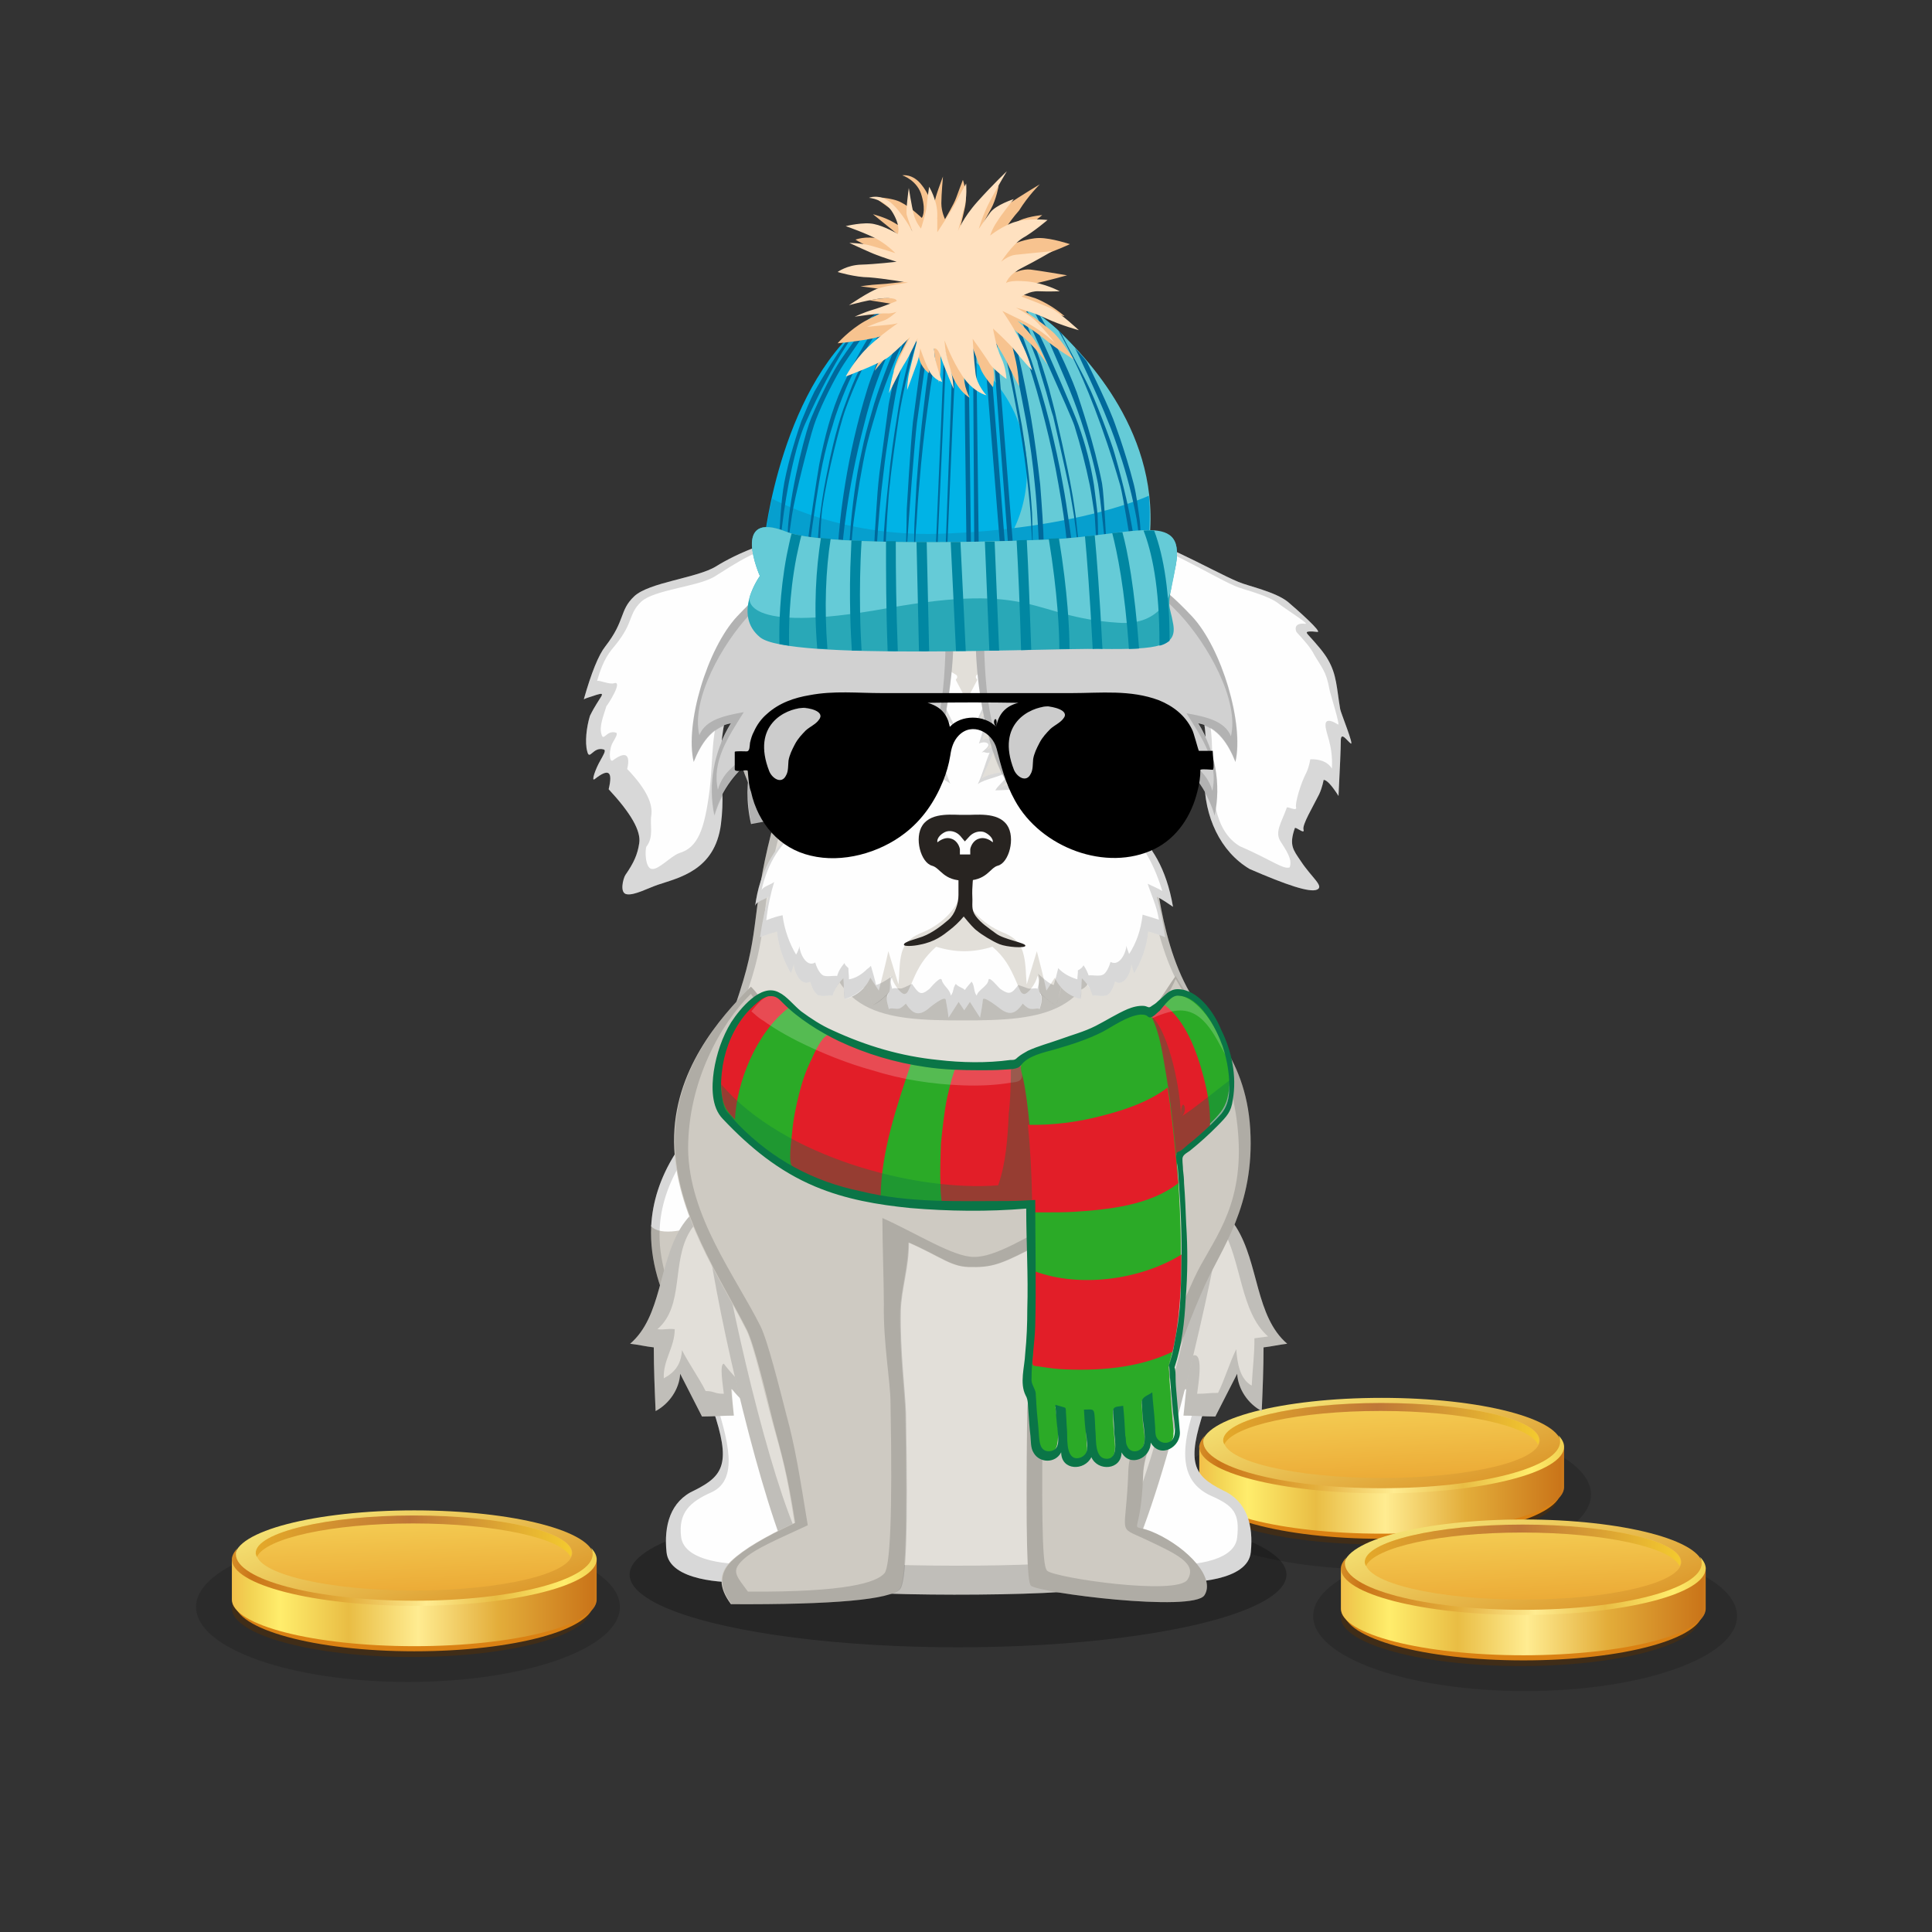 ﻿<?xml version="1.0" encoding="utf-8"?><!DOCTYPE svg PUBLIC "-//W3C//DTD SVG 1.1//EN" "http://www.w3.org/Graphics/SVG/1.1/DTD/svg11.dtd"><svg x="0" y="0" width="340px" height="340px" viewBox="0, 0, 340, 340" preserveAspectRatio="xMidYMid" font-size="0" id="a" enable-background="new 0 0 340 340" xmlns="http://www.w3.org/2000/svg" xmlns:xlink="http://www.w3.org/1999/xlink" xmlns:xml="http://www.w3.org/XML/1998/namespace" version="1.1"><rect x="0" y="0" width="340" height="340" fill="#333333" stroke="none"/><g id="b" fill="#000"><g transform="translate(210.195, 245.501)" id="c"><ellipse cx="32.5" cy="17.5" rx="37.3" ry="13.2" opacity="0.15" id="d" /><use xlink:href="#e" x="0.86" y="0" /></g></g><g id="f" fill="#000"><g id="g"><g transform="translate(0, 0) translate(0, 224)" id="h"><ellipse cx="168.6" cy="53.1" rx="57.8" ry="12.8" fill-opacity="0.25" id="i" /></g><g id="j"><g transform="translate(106.2, 86.9) translate(8, 107)" id="k"><path d="M17.9 35.7 C13.1 32.3 10.5 28 10 21.2 C9.9 20.1 0.7 17.8 0.4 21.9 C0.1 28 2.1 33.7 4.6 38.4 C7.9 44.5 15.6 50.4 23.9 50.4 L33.1 33.8 C29.3 37.3 22.1 38.7 17.9 35.7 z" id="l" fill="#CECAC2" /><path d="M0.4 21.9 C2 23.7 7 22.6 10 21.2 C9.9 20.1 9.9 19 9.9 17.8 C10.1 6.6 20 4.3 17.6 0.8 C15.2 -2.7 5.9 7.2 4.7 9 C1.9 13.4 0.6 17.8 0.4 21.9 z" id="m" fill="#FEFEFE" /><path d="M0.4 21.9 C0.6 17.8 1.9 13.4 4.7 9 C5.9 7.2 15.2 -2.7 17.6 0.8 C20 4.3 10.1 6.6 9.9 17.8 C9.9 19 9.9 20.1 10 21.2 C10.5 28 13.1 32.3 17.9 35.7 C22.1 38.7 29.3 37.3 33.1 33.8 L23.9 50.4 C15.6 50.4 7.9 44.5 4.6 38.4 C2.1 33.7 0.1 28 0.4 21.9 z M5.8 10.5 C3.3 14.5 2.1 18.5 1.9 22.2 C1.6 27.7 3.4 32.9 5.7 37.1 C8.7 42.6 15.7 48 23.2 48 L30.2 36.8 C26.8 40 20.8 39.5 17 36.8 C12.7 33.7 9.7 31.4 9.2 25.3 C9.1 24.3 8.6 19.6 8.6 18.6 C8.9 8.4 19.2 2.4 16.5 0.9 C14.9 -1.2 6.9 8.9 5.8 10.5 z" opacity="0.15" id="n" /></g><g transform="translate(120.5, 273.3) scale(1.601) translate(-120.5, -273.3) translate(93.6, 99.4) translate(20, 132)" id="o"><path d="M10 26.1 C7.2 22.4 5.1 19.5 4.8 14.6 C4.5 9.6 7.9 5.1 12.4 2.9 C17.1 0.6 29.7 4.5 34.5 6.5 C42.3 9.7 42 22.9 34.4 27.1 C29.3 29.9 25.5 33.8 25.6 42.5 C25.6 44.4 18 45.2 13.2 45.1 C11.4 45.2 5.2 45 4.9 41.8 C4.6 38.9 5.3 36.2 8 35 C11.2 33.4 12 32 10 26.1 z" id="p" fill="#FEFEFE" /><path d="M10 26.1 C7.2 22.4 5.1 19.5 4.8 14.6 C4.5 9.6 7.9 5.1 12.4 2.9 C17.1 0.6 29.7 4.5 34.5 6.5 C42.3 9.7 42 22.9 34.4 27.1 C29.3 29.9 25.5 33.8 25.6 42.5 C25.6 44.4 18 45.2 13.2 45.1 C11.4 45.2 5.2 45 4.9 41.8 C4.6 38.9 5.3 36.2 8 35 C11.2 33.4 12 32 10 26.1 z M10 24.3 C11.8 29.7 12.8 33.8 9.9 35.2 C7.4 36.3 6.2 37.5 6.5 40.1 C6.8 43 12.4 43.2 14.1 43.1 C18.5 43.2 23.9 41.9 23.9 40.2 C23.8 32.3 28.7 29.3 33.4 26.7 C40.3 23 40.5 10.9 33.4 8 C29 6.2 17.5 2.6 13.3 4.7 C9.2 6.7 6.1 10.8 6.4 15.4 C6.6 19.9 7.4 21 10 24.3 z" opacity="0.15" id="q" /><path d="M6.5 6.1 C8.8 2.5 13.3 0.9 17.6 0.9 C21.7 1 38.5 2.1 41.1 13.1 C42.1 17.3 40.3 22.3 37.6 25.6 C35.7 24.9 32 24.7 32.1 23.7 C31.8 26.2 28.6 27.6 26.3 28.6 C26.7 27.4 26.2 25.9 25.2 25.2 C23.8 26.1 22.4 26.9 21 27.8 C19.1 26.9 18.7 25.5 18 23.3 C18 24.3 18 25.3 18.1 26.3 C16.9 26.3 15.7 26.3 14.6 26.3 C13.9 25.8 12.8 24.8 12.1 23.9 C12.1 24.9 12.2 25.8 12.3 26.8 C11.1 26.8 10 26.9 8.8 26.9 C8 25.3 7.2 23.8 6.4 22.2 C6.3 23.9 5.2 25.5 3.7 26.3 C3.6 24 3.5 21.6 3.5 19.3 C2.6 19.2 1.8 19 0.9 18.9 C4.4 15.9 4 10.1 6.5 6.1 z" id="r" fill="#E2DFD9" /><path d="M6.5 6.1 C8.8 2.5 13.3 0.9 17.6 0.9 C21.7 1 38.5 2.1 41.1 13.1 C42.1 17.3 40.3 22.3 37.6 25.6 C35.7 24.9 32 24.7 32.1 23.7 C31.8 26.2 28.6 27.6 26.3 28.6 C26.7 27.4 26.2 25.9 25.2 25.2 C23.8 26.1 22.4 26.9 21 27.8 C19.1 26.9 18.7 25.5 18 23.3 C18 24.3 18 25.3 18.1 26.3 C17 26.3 15.8 26.3 14.6 26.3 C13.9 25.8 12.8 24.8 12.1 23.9 C12.1 23.9 12.1 23.9 12 23.9 C12.1 24.9 12.2 25.8 12.3 26.8 C11.1 26.8 10 26.9 8.8 26.9 C8 25.3 7.2 23.8 6.4 22.2 C6.3 23.9 5.2 25.5 3.7 26.3 C3.6 24 3.5 21.6 3.5 19.3 C2.6 19.2 1.8 19 0.9 18.9 C4.4 15.9 4 10.1 6.5 6.1 z M7.5 6.5 C5.4 9.9 6.9 14.7 3.9 17.3 C4.7 17.4 5 17.2 5.8 17.3 C5.8 19.3 4.5 20.7 4.6 22.7 C5.9 22 6.5 21.1 6.6 19.6 C7.3 21 8.5 22.7 9.2 24.1 C10.2 24.1 10.1 24.4 11.2 24.4 C11.1 23.5 10.7 21.1 11.2 21.1 C11.8 21.9 13.4 23.7 14 24.1 C14.9 24.1 15.7 23.7 16.7 23.7 C16.6 22.8 17.4 21.9 17.4 21.1 C18 23 20.4 24.5 22 25.2 C23.2 24.4 24.9 24.5 26.1 23.7 C27 24.3 27.4 24.6 27.1 25.6 C29.1 24.7 30.3 23.5 30.5 21.4 C30.4 22.3 35.7 22.1 37.3 22.7 C39.6 19.9 39.7 15.8 38.9 12.3 C36.7 2.8 21.6 2 18.1 2 C14.5 2 9.4 3.4 7.5 6.5 z" opacity="0.15" id="s" /></g><g transform="translate(217.4, 273.3) scale(1.601) translate(-217.4, -273.3) translate(111.6, 99.4) translate(91.5, 155) scale(-1, 1) translate(-91.5, -155) translate(71, 132)" id="t"><path d="M9.6 26.1 C6.8 22.4 4.7 19.5 4.4 14.6 C4.1 9.6 7.5 5.1 12 2.9 C16.7 0.6 29.3 4.5 34.1 6.5 C41.9 9.7 41.6 22.9 34 27.1 C28.9 29.9 25.1 33.8 25.2 42.5 C25.2 44.4 17.6 45.2 12.8 45.1 C11 45.2 4.8 45 4.5 41.8 C4.2 38.9 4.9 36.2 7.6 35 C10.8 33.4 11.6 32 9.6 26.1 z" id="u" fill="#FEFEFE" /><path d="M9.6 26.1 C6.8 22.4 4.7 19.5 4.4 14.6 C4.1 9.6 7.5 5.1 12 2.9 C16.7 0.6 29.3 4.5 34.1 6.5 C41.9 9.7 41.6 22.9 34 27.1 C28.9 29.9 25.1 33.8 25.2 42.5 C25.2 44.4 17.6 45.2 12.8 45.1 C11 45.2 4.8 45 4.5 41.8 C4.2 38.9 4.9 36.2 7.6 35 C10.8 33.4 11.6 32 9.6 26.1 z M10.7 25.9 C12.5 31.3 11.9 34.2 8.9 35.6 C6.4 36.7 5.7 37.5 6 40.2 C6.3 43.1 11.9 43.3 13.6 43.2 C18 43.3 23.4 42.4 23.4 40.7 C23.3 32.8 28.3 29.3 33 26.8 C39.9 23 40.1 10.9 33 8 C28.6 6.2 17.1 2.6 12.9 4.7 C8.8 6.7 5.7 10.8 6 15.4 C6.2 19.9 8.2 22.5 10.7 25.9 z" opacity="0.15" id="v" /><path d="M6.1 6.1 C8.4 2.5 12.9 0.9 17.2 0.9 C21.3 1 38.1 2.1 40.7 13.1 C41.7 17.3 39.9 22.3 37.2 25.6 C35.3 24.9 31.6 24.7 31.7 23.7 C31.4 26.2 28.2 27.6 25.9 28.6 C26.3 27.4 25.8 25.9 24.8 25.2 C23.4 26.1 22 26.9 20.6 27.8 C18.7 26.9 18.3 25.5 17.6 23.3 C17.6 24.3 17.6 25.3 17.7 26.3 C16.5 26.3 15.3 26.3 14.2 26.3 C13.5 25.8 12.4 24.8 11.7 23.9 C11.7 23.9 11.7 23.9 11.6 23.9 C11.7 24.9 11.8 25.8 11.9 26.8 C10.7 26.8 9.6 26.9 8.4 26.9 C7.6 25.3 6.8 23.8 6 22.2 C5.9 23.9 4.8 25.5 3.3 26.3 C3.2 24 3.1 21.6 3.1 19.3 C2.2 19.2 1.4 19 0.5 18.9 C4 15.9 3.6 10.1 6.1 6.1 z" id="w" fill="#E2DFD9" /><path d="M6.1 6.1 C8.4 2.5 12.9 0.9 17.2 0.9 C21.3 1 38.1 2.1 40.7 13.1 C41.7 17.3 39.9 22.3 37.2 25.6 C35.3 24.9 31.6 24.7 31.7 23.7 C31.4 26.2 28.2 27.6 25.9 28.6 C26.3 27.4 25.8 25.9 24.8 25.2 C23.4 26.1 22 26.9 20.6 27.8 C18.7 26.9 18.3 25.5 17.6 23.3 C17.6 24.3 17.6 25.3 17.7 26.3 C16.5 26.3 15.3 26.3 14.2 26.3 C13.5 25.8 12.4 24.8 11.7 23.9 C11.7 23.9 11.7 23.9 11.6 23.9 C11.7 24.9 11.8 25.8 11.9 26.8 C10.7 26.8 9.6 26.9 8.4 26.9 C7.6 25.3 6.8 23.8 6 22.2 C5.9 23.9 4.8 25.5 3.3 26.3 C3.2 24 3.1 21.6 3.1 19.3 C2.2 19.2 1.4 19 0.5 18.9 C4 15.9 3.6 10.1 6.1 6.1 z M7.7 6.1 C5.5 9.7 5.7 15.4 2.6 18.1 C3.4 18.2 3.3 18.2 4.1 18.3 C4.1 20.3 4.3 21.5 4.4 23.5 C5.7 22.8 6 21 6.1 19.5 C6.8 20.9 7.4 22.9 8.1 24.3 C9.2 24.3 9.3 24.4 10.4 24.4 C10.3 23.5 9.5 19.1 11.2 20.4 C11.8 21.2 12.9 23.7 13.6 24.1 C14.6 24.1 14.9 24 15.9 24 C15.8 23.1 17.9 22.3 17.9 21.4 C18.5 23.4 18.9 24.6 20.6 25.4 C21.8 24.6 24 23.7 25.2 22.9 C26.1 23.5 27.4 24.6 27.1 25.6 C29.1 24.7 31.3 23.3 31.6 21.1 C31.5 22 34.6 22.5 36.2 23.2 C38.6 20.3 39.3 16.2 38.4 12.5 C36.2 2.5 21.2 1.5 17.6 1.5 C13.8 1.5 9.8 2.9 7.7 6.1 z" opacity="0.15" id="x" /></g><g transform="translate(85.9, 85.8) translate(35, 41)" id="y"><path d="M14.8 19.9 C11.3 33.7 12.9 36.6 9.3 47.7 C5.7 58.8 1.3 70.5 3.2 87.6 C4.6 100.8 11.8 132.8 17.6 146.9 C19.3 151.1 22.5 152.3 23.4 152.6 C27.2 154.2 66.3 154.3 72.2 152.6 C73.3 152.3 76.3 151.4 77.8 148.1 C84.6 134.1 92.8 97 94.1 87.6 C96.2 75.3 92.7 55.1 88.5 47.9 C82.5 37.5 82.5 23 81.3 20.8 C79.3 16.1 75.6 10.6 66.6 4.4 C63.9 2.5 51.7 0.7 49.1 0.8 C45.4 0.9 37.4 2 34.5 4.5 C28.5 9.6 16.7 12.5 14.8 19.9 z" id="z" fill="#E2DFD9" /><path d="M14.8 19.9 C16.7 12.5 28.5 9.6 34.5 4.5 C37.4 2 45.4 0.9 49.1 0.8 C51.7 0.7 63.9 2.5 66.6 4.4 C75.6 10.6 79.3 16.1 81.3 20.8 C82.5 23 82.5 37.5 88.5 47.9 C92.7 55.1 96.2 75.3 94.1 87.6 C92.8 97 84.6 134.1 77.8 148.1 C76.3 151.4 73.3 152.3 72.2 152.6 C66.3 154.3 27.2 154.2 23.4 152.6 C22.5 152.3 19.3 151.1 17.6 146.9 C11.8 132.8 4.6 100.8 3.2 87.6 C1.3 70.5 5.7 58.8 9.3 47.7 C12.9 36.6 11.3 33.7 14.8 19.9 z M16.2 20.2 C12.8 33.5 14.4 36.3 10.9 46.9 C7.4 57.6 3.2 68.8 5 85.2 C6.4 97.8 13.3 128.6 18.9 142.1 C20.5 146.1 23.6 147.3 24.4 147.5 C28.1 149.1 65.6 149.2 71.2 147.5 C72.3 147.3 75.2 146.4 76.6 143.2 C83.1 129.8 91 94.2 92.3 85.2 C94.3 73.4 90.9 54 86.9 47.1 C81.1 37.1 81.1 23.2 80 21.1 C78.1 16.6 74.5 11.3 65.9 5.4 C63.3 3.5 51.6 1.8 49.1 1.9 C45.5 2 37.9 3.1 35.1 5.5 C29.3 10.3 18 13.1 16.2 20.2 z" opacity="0.15" id="a1" /></g><g transform="translate(118.495, 171.745) scale(1.3, 1.052) translate(-130.3, -177.7) translate(90.9, 84.8) translate(78.5, 145.5) scale(-1, 1) translate(-78.5, -145.5) translate(39, 92)" id="b1"><path d="M68.1 2.7 C65.6 5.6 57.8 23.3 40.2 24.2 C21.5 24.9 13.3 5.5 10.6 0.9 C7 8.7 1.1 13.8 0.5 26.6 C-0.1 39.4 4.4 46.5 6.7 52.8 C8.4 57.4 10.7 64.5 12.6 73.4 C13.3 76.6 15 81.2 15 84.3 C15.3 96.3 17.5 91.7 13.2 94.2 C8.9 96.7 5.2 101.6 6.7 104.5 C8.2 107.4 29.2 104.1 30.2 102.9 C30.7 102.3 30.9 95.4 30.7 74 C30.6 70.2 29.5 64.3 29.2 57 C29.1 53.6 30 50.6 29.7 46.2 C33.7 48.7 35.2 49.7 38.2 49.6 C41 49.7 42.2 48 46.8 45.5 C46.8 49.8 47.8 53.2 47.9 56.9 C48 63.8 47.3 70.3 47.2 74 C46.9 94.5 47.2 102.3 48 103.5 C49.2 105.2 56.8 106.1 70.8 106 C72.5 103.2 72.5 100.8 70.8 98.8 C69.1 96.8 66.2 94.7 62.2 92.4 C63.3 83.7 63.9 81.2 65.2 75.5 C66.2 71 67.7 62.7 68.7 60.2 C72.3 51.4 78.4 40.6 78.5 28.7 C78.6 16.8 72.4 8 68.1 2.7 z" id="c1" fill="#CECAC2" /><path d="M68.1 2.7 C72.4 8 78.5 16.8 78.4 28.7 C78.3 40.6 72.2 51.4 68.6 60.2 C67.6 62.8 66 71 65.1 75.5 C63.9 81.2 63.2 83.7 62.1 92.4 C66.1 94.7 69 96.8 70.7 98.8 C72.4 100.8 72.4 103.2 70.7 106 C56.7 106.1 49.1 105.2 47.9 103.5 C47.1 102.3 46.8 94.5 47.1 74 C47.2 70.3 47.9 63.8 47.8 56.9 C47.7 53.1 46.7 49.8 46.7 45.5 C42.1 48 40.9 49.7 38.1 49.6 C35.1 49.7 33.6 48.7 29.6 46.2 C30 50.6 29 53.6 29.2 57 C29.5 64.3 30.6 70.2 30.7 74 C30.9 95.4 30.7 102.3 30.2 102.9 C29.2 104.1 8.2 107.4 6.7 104.5 C5.2 101.6 8.9 96.7 13.2 94.2 C17.5 91.7 15.3 96.3 15 84.3 C14.9 81.1 13.2 76.6 12.6 73.4 C10.7 64.5 8.4 57.5 6.7 52.8 C4.4 46.5 -0.1 39.4 0.5 26.6 C1.1 13.8 7 8.7 10.6 0.9 C13.3 5.5 21.5 24.9 40.2 24.2 C57.8 23.3 65.6 5.6 68.1 2.7 z M68.1 3.9 C66.9 6.2 63.6 12.3 57.5 17.9 C52.5 22.5 44.3 27.3 38.5 27.3 C34.8 27.5 26 22.6 22.4 19.5 C17.8 15.6 11.8 5.2 10.6 1.4 C7.1 8.9 2.7 15.8 2.1 28 C1.5 40.2 5.9 45.5 8.1 51.5 C9.7 55.9 12.8 63.9 14.6 72.4 C15.2 75.4 16.9 80.5 17 83.5 C17.3 94.9 18.7 92.8 14.6 95.2 C10.5 97.6 7.6 99.2 9 101.9 C10.4 104.6 27 101.6 28 100.4 C28.5 99.8 28.8 95.8 28.6 75.4 C28.5 71.7 27.6 64.9 27.3 57.9 C27.2 54.7 26.9 46.1 26.6 41.9 C30.4 44.3 35 48 37.9 47.9 C40.6 48 45.9 43.8 50.3 41.4 C50.3 45.5 50.1 52.2 50.1 55.8 C50.2 62.3 49.2 68.8 49.2 72.3 C48.9 91.8 49.3 99.6 50 100.8 C51.1 102.4 55.2 104 68.5 103.9 C70.1 101.2 70.8 100.5 69.2 98.6 C67.6 96.7 64.2 95 60.4 92.8 C61.5 84.5 62.1 79.7 63.3 74.3 C64.2 70 65.8 62 66.8 59.5 C70.2 51.1 76.5 41.1 76.6 29.8 C76.6 18.6 72.2 8.9 68.1 3.9 z" opacity="0.15" id="d1" /></g></g><g transform="translate(169.6, 177.3) scale(0.99) translate(-169.6, -177.3)" id="e1"><g transform="translate(102.5, 82.6) translate(25, 0)" id="f1"><path d="M83.3 38.3 C82.7 12.3 65.3 8.5 60.7 6 C55.5 3.1 48.3 0.1 42.1 0.1 C35.9 0.1 28.7 3.2 23.5 6 C18.9 8.6 1.6 12.3 0.9 38.3 C0.3 62.7 17 66.8 17.2 78.3 C17.5 96.2 28 97 42 97 C56 97 66.5 96.1 66.8 78.3 C67.1 66.8 83.9 62.6 83.3 38.3 z" id="g1" fill="#E2DFD9" /><path d="M83.3 38.3 C83.9 62.6 67.1 66.8 66.8 78.3 C66.5 96.1 56 97 42 97 C28 97 17.5 96.2 17.2 78.3 C17 66.8 0.3 62.7 0.9 38.3 C1.6 12.3 18.9 8.6 23.5 6 C28.7 3.2 35.9 0.1 42.1 0.1 C48.3 0.1 55.5 3.1 60.7 6 C65.3 8.5 82.7 12.3 83.3 38.3 z M80.6 37.2 C80.1 12.6 63.8 9 59.5 6.6 C54.6 3.8 47.9 1 42.1 1 C36.3 1 29.6 3.9 24.7 6.6 C20.4 9.1 4.2 12.6 3.6 37.2 C3 60.4 18.6 64.2 18.8 75.1 C19.1 92.1 28.9 92.8 42 92.8 C55.1 92.8 64.9 92 65.2 75.1 C65.5 64.2 81.2 60.3 80.6 37.2 z" opacity="0.15" id="h1" /></g><g transform="translate(136.4, 105.3) rotate(17, 0, 0) scale(1) translate(-136.4, -105.3) translate(84.6, 86.1) translate(23, 6)" id="i1"><path d="M31.8 0 C25.5 1.5 19.2 7.2 16.6 10.2 C14 13.2 6 16.4 4.2 19.6 C2.4 22.8 4 24.1 1.9 29.6 C1.2 31.4 0.9 34.8 1 39.7 C1.4 39.3 2.1 38.9 2.9 38.3 C4.7 37.1 3.5 38.4 2.9 42.2 C2.9 44.3 3.4 47 4.3 48.4 C5.2 49.9 5 47.2 7 47.2 C7.5 47.2 7.2 48.2 7 49.2 C6.6 50.9 6.5 53.4 7 52.7 C8.8 50.1 9.7 50.4 9.9 53.7 C14.9 56.6 17.6 59.1 17.9 61.3 C18.2 63.3 18 64.9 17.2 67.4 C17 68.1 17.1 70.9 18.5 70.6 C19.8 70.4 21.7 68.5 23.2 67.4 C26.4 65.1 32.2 62 30.8 53.8 C29.4 45.6 25.8 42.5 26 32.5 C26.2 22.5 24.9 12.4 28.8 6.6 C31 3.4 33.9 2.6 35.3 1.4 C36.7 0.2 33.1 0.2 31.8 0 z" id="j1" fill="#FEFEFE" /><path d="M31.8 0 C33.1 0.2 36.7 0.2 35.3 1.4 C33.9 2.6 31 3.4 28.8 6.6 C24.9 12.4 26.2 22.5 26 32.5 C25.8 42.5 29.4 45.6 30.8 53.8 C32.2 62 26.4 65.1 23.2 67.4 C21.7 68.5 19.8 70.4 18.5 70.6 C17.1 70.9 17 68.1 17.2 67.4 C18 64.9 18.2 63.3 17.9 61.3 C17.6 59.1 14.9 56.6 9.9 53.7 C9.7 50.4 8.8 50.1 7 52.7 C6.5 53.4 6.6 50.9 7 49.2 C7.2 48.2 7.5 47.2 7 47.2 C5 47.2 5.2 49.9 4.3 48.4 C3.4 47 2.9 44.3 2.9 42.2 C3.5 38.4 4.7 37.1 2.9 38.3 C2.1 38.9 1.4 39.3 1 39.7 C0.9 34.8 1.2 31.4 1.9 29.6 C4 24.1 2.4 22.8 4.2 19.6 C6 16.4 14 13.2 16.6 10.2 C19.2 7.2 25.5 1.5 31.8 0 z M29.5 1.9 C23.9 3.2 19.1 9.5 16.8 12.1 C14.4 14.7 7.3 17.4 5.7 20.1 C4.1 22.9 5.5 24 3.6 28.7 C3 30.2 2.2 31.7 2.3 35.9 C2.7 35.6 4.6 35.9 5.3 35.4 C6.8 34.4 5.3 39.6 5.2 39.7 C5.2 41.5 5 43.5 5.8 44.7 C6.6 46 6.4 43.7 8.2 43.7 C8.6 43.7 8.4 44.6 8.2 45.4 C7.8 46.9 8.6 49.2 9.1 48.6 C10.7 46.4 11.8 46.5 12 49.3 C16.5 51.8 18.2 54 18.5 55.9 C18.7 57.6 20.1 59.4 19.3 61.5 C19.2 62.1 20.2 65.3 21.4 65 C22.6 64.8 23.9 61.9 25.2 60.9 C28.1 59 28.3 55.6 27.1 48.6 C25.8 41.6 24.4 39.7 24.6 31.2 C24.7 22.6 22.9 12.5 26.4 7.5 C28.4 4.8 30.9 3 32.1 1.9 C33.4 0.9 30.7 2.1 29.5 1.9 z" opacity="0.15" id="k1" /></g><g transform="translate(202.7, 105.3) rotate(-17, 0, 0) scale(1) translate(-202.7, -105.3) translate(90.1, 86.6) translate(97, 5)" id="l1"><path d="M16.5 8.8 C18.6 12.4 18.7 28 18.7 33.7 C18.7 39.4 17.7 40.1 15.7 46.5 C13.7 52.9 14.6 59.7 18.7 64.2 C24.1 68.8 27.7 71.4 29.1 71.2 C30.5 71 28.8 68.9 27.8 65.5 C27.1 63.2 26.6 62.2 28.5 59.6 C28.7 59.3 29.9 61.3 29.9 60.3 C29.9 59.4 32.6 57 34.4 55.1 C35.3 54.1 35.9 52.9 35.9 52.9 C36.4 53 37 54.2 37.6 56.4 C39.3 51.7 40.4 48.6 40.9 47 C41.4 45.6 41.9 47.4 42.4 48.1 C42.9 48.8 42.3 42.3 42.4 41.7 C42.9 37.9 43.6 35.7 42.9 32.7 C42.6 31.3 41.8 29.5 40.8 27.4 C40.7 27.1 40.2 26.4 42.5 27.4 C43.5 27.9 40.2 22.5 39.1 20.8 C37.5 18.4 33.1 16 31.7 14.8 C27.8 11.6 18.5 1.4 13.5 0.1 C10.9 0.2 8.7 -0.1 9.7 1.6 C10.8 3.6 14.9 6 16.5 8.8 z" id="m1" fill="#FEFEFE" /><path d="M16.5 8.8 C14.9 6 10.8 3.6 9.7 1.6 C8.7 -0.1 10.9 0.2 13.5 0.1 C18.5 1.4 27.8 11.6 31.7 14.8 C33.1 16 37.5 18.4 39.1 20.8 C40.2 22.5 43.5 27.9 42.5 27.4 C40.2 26.4 40.7 27.1 40.8 27.4 C41.8 29.5 42.6 31.3 42.9 32.7 C43.6 35.7 42.9 37.9 42.4 41.7 C42.3 42.3 42.9 48.8 42.4 48.1 C41.9 47.4 41.4 45.6 40.9 47 C40.4 48.6 39.3 51.7 37.6 56.4 C37 54.2 36.4 53 35.9 52.9 C35.9 52.9 35.3 54.1 34.4 55.1 C32.6 57 29.9 59.4 29.9 60.3 C29.9 61.3 28.7 59.3 28.5 59.6 C26.6 62.2 27.1 63.2 27.8 65.5 C28.8 68.9 30.5 71 29.1 71.2 C27.7 71.4 24.1 68.8 18.7 64.2 C14.6 59.7 13.7 52.9 15.7 46.5 C17.7 40.1 18.7 39.4 18.7 33.7 C18.7 28 18.6 12.4 16.5 8.8 z M18 10.2 C19.1 13.5 19.7 27 19.7 31.9 C19.7 36.9 19.7 38.1 18 43.7 C16.2 49.3 14.6 55.8 18.2 59.8 C22.9 63.8 24.4 66.1 25.6 66 C26.2 65.1 26.3 64.2 25.4 61.2 C24.8 59.2 26.5 58 28.2 55.7 C28.3 55.4 29.8 57 29.8 56.1 C29.8 55.4 31.8 52.3 33.4 50.7 C34.2 49.8 34.7 48.7 34.7 48.7 C35.1 48.8 37.4 49.4 37.9 51.4 C39.4 47.3 38.6 45 39.1 43.6 C39.5 42.4 40.7 43.6 41.2 44.2 C41.6 44.9 41.5 38.3 41.6 37.8 C42 34.5 41.4 33.7 40.8 31.1 C40.6 29.8 39.9 28.3 39 26.4 C38.9 26.2 38.8 24.5 40.9 25.4 C41.7 25.8 38.5 22.1 37.5 20.7 C36.1 18.6 32.3 16.5 31 15.4 C27.6 12.6 19.5 3.1 15.1 2 C13.1 0.9 11.3 1 12.2 2.5 C13.2 4.3 16.9 6.9 18 10.2 z" opacity="0.15" id="n1" /></g><g id="o1"><g transform="translate(110.3, 77.4) translate(22, 6)" id="p1"><g id="q1"><path d="M49.6 73.8 C41.1 70.5 33.9 70.5 25.4 73.8 C18.3 76.6 24.1 90.9 24 91 C23.3 92.5 23.8 93.2 24 94.2 C24.3 93.9 25.1 94.2 25.8 94.1 C26.4 93.9 27 93.2 27 93.2 C28.2 95 29.2 95.5 30.9 94.2 C31.1 94 33.9 91.7 34.1 92.5 C34.3 93.6 34.5 94.6 34.6 95.7 C35.2 94.8 35.8 93.8 36.4 92.9 C36.7 93.4 37.1 93.9 37.4 94.4 C37.7 93.9 38.1 93.4 38.4 92.9 C39 93.8 39.6 94.8 40.2 95.7 C40.4 94.6 40.6 93.6 40.7 92.5 C40.8 91.7 43.6 94 43.9 94.2 C45.6 95.4 46.6 94.9 47.8 93.2 C47.8 93.2 48.4 93.9 49 94.1 C49.7 94.3 50.5 93.9 50.8 94.2 C51 93.2 51.5 92.5 50.8 91 C50.9 90.9 56.7 76.6 49.6 73.8 z" id="r1" fill="#FEFEFE" /><path d="M50.4 74.2 C50.2 74.1 49.9 74 49.6 73.9 C41.1 70.6 37.6 72.7 37.5 72.7 C37.5 72.7 33.9 70.6 25.4 73.9 C25.1 74 24.9 74.1 24.6 74.2 C18.3 77.3 15.7 87.2 14.1 88 C14.1 88.1 14.1 88.2 14.2 88.3 L15.3 89.4 C16 91.2 19 91.5 20.1 89.9 C20.3 90.6 20.9 92.8 21 93.5 C22.1 93.2 24 91.2 24 91.2 C24.4 90.7 24 88.6 24.4 88.3 C24.8 89.8 26.2 91.6 26.8 91.5 C27.4 91.4 27.5 90.7 28.2 89.2 C29.3 86.6 30.3 85 32.4 83.1 C34 83.6 35.7 83.9 37.4 83.9 C39.1 83.9 40.8 83.6 42.4 83.1 C44.6 85 45.5 86.7 46.6 89.2 C47.3 90.8 47.4 91.4 48 91.5 C48.6 91.6 50.1 89.8 50.4 88.3 C50.8 88.6 50.5 90.8 50.8 91.2 C50.8 91.2 52.7 93.2 53.8 93.5 C54 92.8 54.6 90.6 54.7 89.9 C55.8 91.6 58.8 91.3 59.5 89.4 L60.6 88.3 C60.6 88.2 60.6 88.1 60.7 88 C59.3 87.1 56.7 77.3 50.4 74.2 z" id="s1" fill="#E2DFD9" /><path d="M74.5 76 C72.1 62 63.5 60.2 61.5 59.3 C62.2 57.8 62.2 56 61.1 54.9 C60.6 56.9 58.2 57.5 56.4 57.7 C53.9 58 51.4 57.4 49 56.8 C49.4 56.4 50 56 50.5 55.5 C48.5 54.7 45.2 53.3 43.4 55.2 C44.5 54.1 46.6 53.1 45.9 51.2 C44.5 52.4 41.9 52.1 40.5 53.2 C41.4 51.2 42.3 49.3 43.1 47.3 C42.4 47.5 41.9 47.8 41.4 48.1 C41.7 47.7 42.4 46.8 42 46.3 C41.6 45.9 40.9 46.2 40.6 46.4 C41.3 44.3 41.6 42.8 42.5 40.5 C41.7 41.3 40.8 42 40 42.8 C43.7 35.6 46.1 31.2 56 27.9 C58.1 27.5 60.3 27.5 62.4 27.7 C62.3 27.2 62 26.7 61.7 26.3 C61.8 26.3 61.9 26.2 62 26.2 C61.4 26.2 60.8 25.4 60.2 25.1 C59.6 24.8 58.9 24.6 58.2 24.6 C59.9 24.3 61.7 24.1 63.4 23.8 C62.4 23 61.4 22.2 60.4 21.4 C61.1 21.3 61.8 21.2 62.5 21.1 C61.6 20.5 61.4 20.9 60.6 20.2 C61.5 20.1 62.1 18.7 63 18.6 C62.7 17.9 61.1 17.3 60.8 16.6 C62.5 16.5 62.2 14.2 62.5 12.9 C61.6 12 60.3 11.3 59 11 C59.7 9.9 60.7 9 61.9 8.6 C59.8 7.9 57.7 7.1 55.5 6.5 C55.6 6.1 55.8 5.8 56.1 5.5 C54.8 5.5 53.5 5.8 52.2 5.9 C52.9 5 53.4 4.3 53.4 4.3 C53 4.3 52.6 4.3 52.1 4.2 C52 4.2 51 4 51 4 C50 4.4 49 4.8 48.1 5.4 C49 3.9 49.9 2.3 50.7 0.8 C46.5 2.8 42.9 5.9 40.1 9.5 C39.2 6.5 37.6 4.6 36.9 0.9 C35.1 3.3 34.2 6.3 34.4 9.3 C31.6 5.7 28.1 2.8 24 0.8 C24.9 2.3 25.8 3.9 26.6 5.4 C25.7 4.8 24.7 4.4 23.7 4 C23.7 4 22.7 4.2 22.6 4.2 C22.2 4.2 21.8 4.3 21.3 4.3 C21.3 4.3 21.8 4.9 22.5 5.9 C21.2 5.8 19.9 5.5 18.6 5.5 C18.9 5.8 19.1 6.1 19.2 6.5 C17 7.1 14.9 8 12.8 8.6 C14.1 9 15.1 9.9 15.7 11 C14.4 11.3 13.2 11.9 12.2 12.9 C12.4 14.2 12.2 16.5 13.9 16.6 C13.6 17.3 12 17.9 11.7 18.6 C12.6 18.7 13.2 20.1 14.1 20.2 C13.2 20.8 13 20.4 12.2 21.1 C12.9 21.2 13.6 21.3 14.3 21.4 C13.3 22.2 12.3 23 11.3 23.8 C13 24.1 14.8 24.3 16.5 24.6 C15.8 24.6 15.1 24.8 14.5 25.1 C13.9 25.4 13.4 26.2 12.7 26.2 C12.8 26.2 12.9 26.3 13 26.3 C12.7 26.7 12.4 27.2 12.3 27.7 C14.4 27.5 16.6 27.5 18.7 27.9 C28.6 31.2 31 35.6 34.7 42.8 C33.9 42 33 41.3 32.2 40.5 C33.1 42.8 33.4 44.3 34.1 46.4 C33.7 46.2 33 45.9 32.7 46.3 C32.3 46.9 33 47.7 33.3 48.1 C32.8 47.8 32.3 47.6 31.6 47.3 C32.5 49.3 33.4 51.2 34.2 53.2 C32.8 52 30.2 52.3 28.8 51.2 C28.1 53.1 30.2 54.1 31.3 55.2 C29.5 53.3 26.2 54.7 24.2 55.5 C24.8 56.1 25.3 56.4 25.7 56.8 C23.3 57.4 20.8 58 18.3 57.7 C16.5 57.5 14.1 56.9 13.6 54.9 C12.4 56 12.5 57.9 13.2 59.3 C11.2 60.1 1.9 62.9 0.2 76 C0.3 75 1.8 74.8 2.6 74.2 C2 76.3 1.5 78.7 1.1 81.4 C2.1 81 3.1 80.7 4.1 80.4 C4.4 83.1 5.3 85.7 6.6 87.8 C6.8 87.2 7 86.7 7.1 86.2 C7.1 87.4 8.3 90.3 10 89.3 C10.2 90 10.7 91.3 11.4 91.7 C12.1 92 13.3 91.7 14 91.8 C14.3 90.7 15 89.6 15.9 88.7 C16 89.9 16 91.1 16.1 92.4 C18.1 92 19.9 90.5 20.7 88.6 C21.2 89.4 21.7 90.1 22.2 90.9 C22.8 88.6 23.4 86.2 23.9 83.9 C24.5 85.9 25.1 87.8 25.7 89.8 C25.9 87.9 25.8 85.9 26.3 84.1 C26.9 82.1 28.3 81.2 30.1 80.5 C33.4 79.1 36.7 76.1 37.1 72.3 C37.5 76.1 40.8 79.1 44.1 80.5 C45.9 81.2 47.2 82.1 47.8 84 C48.4 85.9 48.3 87.9 48.5 89.8 C49.1 87.8 49.7 85.9 50.3 83.9 C50.9 86.2 51.5 88.6 52 90.9 C52.5 90.1 53 89.4 53.5 88.6 C54.3 90.5 56.1 91.9 58.1 92.4 C58.2 91.2 58.2 90 58.3 88.7 C59.2 89.6 59.9 90.6 60.2 91.8 C60.9 91.7 62.1 92 62.8 91.7 C63.5 91.4 64 90 64.2 89.3 C65.9 90.3 67.1 87.5 67.1 86.2 C67.2 86.7 67.4 87.2 67.6 87.8 C68.9 85.7 69.8 83.2 70.1 80.4 C71.1 80.7 72.2 81 73.1 81.4 C72.7 78.7 72.2 76.3 71.6 74.2 C72.8 74.8 73.6 75.4 74.5 76 z" id="t1" fill="#FEFEFE" /><path d="M43.1 26.7 C42.5 27 41.8 27.1 41.3 27.7 C42.4 26.4 44.6 24.2 44.5 23.9 C44.4 23.6 40.4 24.9 40.2 24.3 C40 23.5 43.2 20.5 43.7 19.8 C42.8 20 41.9 20.3 41 20.4 C41.3 18.9 43.7 18.3 44.8 17.3 C45.7 16.4 46.6 14.5 47.5 13.6 C45.5 14.1 43.4 14.5 41.4 15 C41.8 14.6 42.1 14.3 42.5 13.9 C42 13.8 41.6 13.8 41.1 13.7 C41.6 12.7 42.1 11.6 42.6 10.6 C42.6 10.7 40.7 11.1 40.5 11.2 C40.2 11.4 39.9 11.6 39.7 11.8 C39.5 11.4 39.3 11.1 39.1 10.7 C38.3 9.2 37.4 7.7 36.6 6.3 C36 8 35.4 9.7 34.8 11.4 L34.7 11.3 C34.5 11.2 32.6 10.8 32.6 10.7 C33.1 11.7 33.6 12.8 34.1 13.8 C33.6 13.9 33.2 13.9 32.7 14 C33.1 14.4 33.4 14.7 33.8 15.1 C31.8 14.6 29.7 14.2 27.7 13.7 C28.6 14.6 29.5 16.5 30.4 17.4 C31.5 18.5 33.9 19.1 34.2 20.5 C33.3 20.4 32.4 20.1 31.5 19.9 C32 20.5 35.3 23.6 35 24.4 C34.8 25.1 30.9 23.7 30.7 24 C30.5 24.3 32.8 26.6 33.9 27.8 C33.4 27.2 32.7 27 32.1 26.8 C31.2 26.4 29.6 27.9 30.6 29.2 C31.6 30.4 33.5 30.4 34.5 31.6 C33.6 31.9 32.8 32.6 33.9 33.4 C34.9 34.2 35.2 34.3 36 34.8 C36.2 35 36.2 35.3 36 35.5 C35.9 35.5 35.9 35.6 35.9 35.7 L37.8 39.3 L39.7 35.7 C39.7 35.6 39.7 35.6 39.6 35.5 C39.4 35.3 39.4 35 39.6 34.8 C40.4 34.2 40.6 34.2 41.7 33.4 C42.8 32.5 42 31.9 41.1 31.6 C42.1 30.5 44 30.5 45 29.2 C45.6 27.8 44 26.3 43.1 26.7 z" id="u1" fill="#E2DFD9" /><path d="M14 91.8 C13.3 91.7 12.1 92 11.4 91.7 C10.7 91.3 10.2 90 10 89.3 C8.3 90.3 7.1 87.4 7.1 86.2 C7 86.7 6.8 87.2 6.6 87.8 C5.3 85.7 4.4 83.1 4.1 80.4 C3.1 80.7 2.1 81 1.1 81.4 C1.5 78.7 2 76.3 2.6 74.2 C1.8 74.8 0.3 75 0.2 76 C1.9 62.9 11.2 60.1 13.2 59.3 C12.5 57.9 12.4 56 13.6 54.9 C14.1 56.9 16.5 57.5 18.3 57.7 C20.8 58 23.3 57.4 25.7 56.8 C25.3 56.4 24.8 56.1 24.2 55.5 C26.2 54.7 29.5 53.3 31.3 55.2 C30.2 54.1 28.1 53.1 28.8 51.2 C30.2 52.3 32.8 52 34.2 53.2 C33.4 51.2 32.5 49.3 31.6 47.3 C32.3 47.6 32.8 47.8 33.3 48.1 C33 47.7 32.3 46.9 32.7 46.3 C33 45.9 33.7 46.2 34.1 46.4 C33.4 44.3 33.1 42.8 32.2 40.5 C33 41.3 33.9 42 34.7 42.8 C31 35.6 28.6 31.2 18.7 27.9 C16.6 27.5 14.4 27.5 12.3 27.7 C12.4 27.2 12.7 26.7 13 26.3 C12.9 26.3 12.8 26.2 12.7 26.2 C13.4 26.2 13.9 25.4 14.5 25.1 C15.1 24.8 15.8 24.6 16.5 24.6 C14.8 24.3 13 24.1 11.3 23.8 L14.3 21.4 L12.2 21.1 C13 20.4 13.2 20.8 14.1 20.2 C13.2 20.1 12.6 18.7 11.7 18.6 C12 17.9 13.6 17.3 13.9 16.6 C12.2 16.5 12.4 14.2 12.2 12.9 C13.2 11.9 14.4 11.3 15.7 11 C15.1 9.9 14.1 9 12.8 8.6 C14.9 8 17 7.1 19.2 6.5 C19.1 6.1 18.9 5.8 18.6 5.5 C19.9 5.5 21.2 5.8 22.5 5.9 C21.8 4.9 21.3 4.3 21.3 4.3 C21.8 4.3 22.2 4.2 22.6 4.2 C22.7 4.2 23.7 4 23.7 4 C24.7 4.4 25.7 4.8 26.6 5.4 C25.8 3.9 24.9 2.3 24 0.8 C28.1 2.8 31.6 5.7 34.4 9.3 C34.2 6.3 35.1 3.3 36.9 0.9 C37.6 4.6 39.2 6.5 40.1 9.5 C42.9 5.9 46.5 2.8 50.7 0.8 C49.9 2.3 49 3.9 48.1 5.4 C49 4.8 50 4.4 51 4 C51 4 52 4.2 52.1 4.2 C52.6 4.3 53 4.3 53.4 4.3 C53.4 4.3 52.9 5 52.2 5.9 C53.5 5.8 54.8 5.5 56.1 5.5 C55.8 5.8 55.6 6.1 55.5 6.5 C57.7 7.1 59.8 7.9 61.9 8.6 C60.7 9 59.7 9.9 59 11 C60.3 11.3 61.6 12 62.5 12.9 C62.2 14.2 62.5 16.5 60.8 16.6 C61.1 17.3 62.7 17.9 63 18.6 C62.1 18.7 61.5 20.1 60.6 20.2 C61.4 20.9 61.6 20.5 62.5 21.1 L60.4 21.4 L63.4 23.8 C61.7 24.1 59.9 24.3 58.2 24.6 C58.9 24.6 59.6 24.8 60.2 25.1 C60.8 25.4 61.4 26.2 62 26.2 C61.9 26.2 61.8 26.3 61.7 26.3 C62 26.7 62.3 27.2 62.4 27.7 C60.3 27.5 58.1 27.5 56 27.9 C46.1 31.2 43.7 35.6 40 42.8 C40.8 42 41.7 41.3 42.5 40.5 C41.6 42.8 41.3 44.3 40.6 46.4 C40.9 46.2 41.6 45.9 42 46.3 C42.4 46.8 41.7 47.7 41.4 48.1 C41.9 47.8 42.4 47.5 43.1 47.3 C42.3 49.3 41.4 51.2 40.5 53.2 C41.9 52.1 44.5 52.4 45.9 51.2 C46.6 53.1 44.5 54.1 43.4 55.2 C45.2 53.3 48.5 54.7 50.5 55.5 C50 56 49.4 56.4 49 56.8 C51.4 57.4 53.9 58 56.4 57.7 C58.2 57.5 60.6 56.9 61.1 54.9 C62.2 56 62.2 57.8 61.5 59.3 C63.5 60.2 72.1 62 74.5 76 C73.6 75.4 72.8 74.8 71.6 74.2 C72.2 76.3 72.7 78.7 73.1 81.4 C72.2 81 71.1 80.7 70.1 80.4 C69.8 83.2 68.9 85.7 67.6 87.8 C67.4 87.2 67.2 86.7 67.1 86.2 C67.1 87.5 65.9 90.3 64.2 89.3 C64 90 63.5 91.4 62.8 91.7 C62.1 92 60.9 91.7 60.2 91.8 C60 91.1 59.7 90.4 59.3 89.8 C59 90.2 58.7 90.5 58.2 90.7 C58.2 91.3 58.2 91.8 58.1 92.4 C56.8 92.1 55.5 91.3 54.6 90.3 C54.4 91.2 54 92.9 53.8 93.5 C52.9 93.3 51.4 91.8 50.9 91.4 C51.4 92.7 50.9 93.3 50.8 94.2 C50.5 93.9 49.7 94.3 49 94.1 C48.4 93.9 47.8 93.2 47.8 93.2 C46.6 94.9 45.6 95.4 43.9 94.2 C43.6 94 40.8 91.7 40.7 92.5 C40.6 93.6 40.4 94.6 40.2 95.7 C39.6 94.8 39 93.8 38.4 92.9 C38.1 93.4 37.7 93.9 37.4 94.4 C37.1 93.9 36.7 93.4 36.4 92.9 C35.8 93.8 35.2 94.8 34.6 95.7 C34.5 94.6 34.3 93.6 34.1 92.5 C33.9 91.7 31.1 94 30.9 94.2 C29.2 95.5 28.2 95 27 93.2 C27 93.2 26.4 93.9 25.8 94.1 C25.1 94.2 24.3 93.9 24 94.2 C23.8 93.3 23.4 92.6 23.9 91.4 C23.4 91.9 22 93.3 21 93.5 C20.9 92.8 20.3 90.6 20.1 89.9 C19.9 90.2 19.7 90.4 19.4 90.5 C18.5 91.4 17.3 92.1 16.1 92.4 C16 91.7 16 91 16 90.3 C15.7 90.1 15.5 89.8 15.3 89.4 C14.7 90.1 14.2 91 14 91.8 z M14.8 88.3 C15 87.5 15.5 86.7 16.1 86 C16.2 86.4 16.5 86.6 16.8 86.9 C16.8 87.5 16.9 88.2 16.9 88.9 C18.1 88.7 19.2 88 20.1 87.1 C20.4 86.9 20.6 86.7 20.8 86.5 C21 87.2 21.6 89.2 21.7 89.9 C22.6 89.7 24.1 88.7 24.6 88.3 C24.1 89.5 24.4 89.7 24.6 90.6 C24.9 90.3 25.7 90.6 26.3 90.5 C26.9 90.3 28.1 89.7 28.1 89.7 C29.3 91.4 29.6 91.9 31.2 90.6 C31.4 90.4 33.2 88.2 33.4 89 C33.6 90 34.9 90.7 35 91.8 C35.6 91 35.3 90.5 35.9 89.7 C36.2 90.2 37.2 90.4 37.5 90.8 C37.8 90.3 38.4 89.7 38.7 89.3 C39.3 90.1 39 91 39.6 91.8 C39.8 90.8 41.6 90.1 41.7 89 C41.8 88.2 43.5 90.4 43.8 90.6 C45.4 91.7 45.8 91.5 47 89.9 C47 89.9 48.2 90.3 48.7 90.5 C49.4 90.7 50.1 90.3 50.4 90.6 C50.6 89.7 51 89.1 50.5 87.9 C51 88.3 52.4 89.7 53.3 89.9 C53.5 89.3 53.9 87.8 54.1 86.9 C55 87.9 56.2 88.5 57.5 88.9 C57.5 88.4 57.6 87.9 57.6 87.3 C58 87.1 58.4 86.8 58.6 86.4 C59 87 59.3 87.6 59.5 88.2 C60.2 88.1 61.3 88.4 62 88.1 C62.7 87.8 63.2 86.5 63.4 85.8 C65 86.7 66.2 84.1 66.2 82.9 C66.3 83.4 66.5 83.8 66.7 84.4 C68 82.4 68.8 80.1 69.1 77.4 C70.1 77.7 71.1 78 72 78.3 C71.6 75.8 70.6 73.8 70 71.9 C71.2 72.5 71.8 72.7 72.6 73.2 C69 61.3 62.8 60.6 60.9 59.8 C61.6 58.4 62 56.8 60.9 55.8 C60.4 57.7 57.1 58.5 55.4 58.7 C53 59 50.3 58.2 48 57.6 C48.4 57.2 48.4 56.2 48.9 55.7 C47 54.9 44.8 55.3 42.9 55.3 C43.7 54 44.8 53.7 45.2 51.9 C43.8 53 41.1 53.2 39.8 54.2 C40.7 52.3 41.1 50.5 41.9 48.6 C41.2 48.8 41 48.3 40.5 48.6 C40.8 48.2 42 47.5 41.6 47 C41.2 46.6 40.3 46.8 40 47 C40.7 45 40.7 44.3 41.6 42.1 C40.8 42.9 40.1 42.8 39.3 43.6 C42.1 37.7 44.5 30.6 54.1 27.5 C56.1 27.1 58.5 26.7 60.5 26.9 C60.4 26.4 61.2 26.9 60.9 26.5 C60.3 26.5 60 25.7 59.5 25.4 C58.9 25.1 57.1 24.7 56.4 24.7 C57.6 24.1 60 23.5 61.7 23.2 L59.2 21.6 L60.9 21 C60 20.4 60.4 20.7 59.6 20.1 C60.5 20 60.9 18.8 61.8 18.7 C61.5 18 60.1 16.9 59.8 16.3 C61.4 16.2 61.4 14.6 61.7 13.4 C60.8 12.6 58.8 11.9 57.6 11.6 C58.3 10.6 58.6 9.4 59.7 9 C57.7 8.3 56.2 8.5 54.1 7.9 C54.2 7.5 54.7 7.1 55 6.8 C53.7 6.8 52.4 7.2 51.1 7.3 C51.4 6.9 52.2 5.5 51.8 5.1 C51.3 4.6 50.2 5.1 50.2 5.1 C49.2 5.5 47.8 6.2 46.9 6.8 C47.8 5.4 48.1 3.9 48.9 2.5 C44.8 4.4 42.7 7.3 40 10.7 C39.1 7.9 37.6 6.1 36.9 2.6 C35.2 4.9 34.7 8.3 34.9 11.1 C32.2 7.7 29.4 4.2 25.5 2.3 C26.4 3.7 26.7 5.2 27.5 6.6 C26.6 6 25.4 5.7 24.5 5.3 C24.5 5.3 23.8 5 23.7 5 C23.3 5 22.9 4.7 22.4 4.7 C22.4 4.7 23 5.8 23.7 6.8 C22.4 6.7 21.1 6.3 19.8 6.3 C20.1 6.6 20 7.3 20.1 7.7 C18 8.3 16.4 7.9 14.4 8.5 C15.7 8.9 16.1 10.5 16.7 11.5 C15.4 11.8 14 12.9 13 13.9 C13.2 15.1 13.4 16.4 15 16.5 C14.7 17.2 13 17.9 12.7 18.6 C13.6 18.7 14.3 20 15.2 20.1 C14.3 20.7 14.3 20.4 13.6 21 L15.5 21.3 L12.8 23.2 C14.4 23.5 16.1 24.3 17.7 24.6 C17 24.6 15.7 25.1 15.2 25.4 C14.6 25.7 14.1 26.4 13.8 26.5 C13.5 26.9 13.4 26.7 13.3 27.2 C15.3 27 18.6 27.4 20.7 27.8 C30.3 30.9 32.3 37.3 35.8 44.1 C35 43.3 34.1 42.9 33.3 42.1 C34.2 44.3 33.9 45 34.6 47 C34.2 46.8 33.6 46.6 33.3 47 C32.9 47.6 34.3 49.1 34.6 49.4 C34.1 49.1 33.5 48.8 32.8 48.5 C33.7 50.4 34.1 52.2 34.9 54.1 C33.5 53 31.3 52.8 29.9 51.8 C29.9 53.7 31.3 54.2 32.3 55.2 C30.7 55.2 28.1 55.2 26.1 55.6 C26.7 56.2 26.5 56.3 26.9 56.7 C24.6 57.3 22.4 58.6 19.9 58.3 C18.2 58.1 14.5 57.9 14 56 C12.8 57 13 58.3 13.7 59.6 C11.8 60.4 3.7 62.1 1.3 73.3 C1.4 72.4 2.8 72.2 3.6 71.6 C3 73.6 2.5 75.8 2.2 78.4 C3.2 78 4.1 77.7 5.1 77.5 C5.4 80 6.3 82.5 7.5 84.5 C7.8 84 8 83.5 8.1 83 C8.1 84.1 9.3 86.9 10.9 85.9 C11.1 86.6 11.6 87.8 12.3 88.2 C13 88.5 14.1 88.2 14.8 88.3 z" opacity="0.15" id="v1" /></g></g><g transform="translate(169.6, 159) scale(0.85) translate(-169.6, -163) translate(91.2, 80.4) translate(65, 74)" id="w1"><path d="M4.2 17 C7.4 16.4 9.1 15 10.5 13.9 C11.4 13.2 12.4 12.3 13.4 11.1 C14.7 12.7 15.6 13.7 16.2 14.1 C17 14.8 19.4 16.3 20.9 16.9 C22.4 17.5 26.3 17.8 26.3 17.2 C26.3 16.6 21.8 15.9 20.2 14.7 C18.6 13.5 17 12.5 15.9 11 C14.9 9.6 15.3 8.6 15.2 7 C15.1 5 15.4 2.8 15.5 1.3 C15.6 -0.7 12.3 -0.1 12.3 1.3 C12.3 2.7 12.3 4.8 12.3 6.6 C12.3 8.4 11.6 10.6 10.2 11.8 C8.8 13 6.9 14.5 4.8 15.3 C3.5 15.8 0.8 16.4 0.9 17 C0.8 17.4 2.9 17.3 4.2 17 z" id="x1" fill="#282421" /></g><g transform="translate(169.8, 148.9) scale(0.8) translate(-169.8, -147.9) translate(110.8, 84.8) translate(48, 55)" id="y1"><g id="z1"><path d="M20.4 3.1 C18.3 0 13.2 0.9 11 0.8 C8.8 0.9 3.7 0 1.6 3.1 C-0.3 5.9 1.2 11.4 3.7 12.1 C5.6 12.6 6.2 15.5 11 15.4 C15.9 15.5 16.5 12.6 18.3 12.1 C20.8 11.5 22.3 5.9 20.4 3.1 z" id="a2" fill="#282421" /><path d="M15.2 4.6 C14.1 4.3 12.9 4.7 12.1 5.5 L11 6.7 L10 5.5 C9.2 4.6 8 4.2 6.9 4.5 C6 4.8 4.7 5.8 4.9 6.9 C5.8 6.2 6.9 5.7 8 6.1 C9 6.4 9.7 7.4 9.9 8.4 L9.9 9.6 L11 9.6 L12.2 9.6 L12.2 8.4 C12.4 7.4 13.1 6.4 14.1 6.1 C15.2 5.7 16.4 6.2 17.2 6.9 C17.4 6 16.1 4.9 15.2 4.6 z" id="b2" fill="#FEFEFE" /></g></g><g transform="translate(102.3, 57.6)" id="c2"><g transform="translate(18, 29)" id="d2"><path d="M23.6 41.6 C25.6 38.1 29.7 36 33.7 36.5 C37.7 37 41.2 39.9 42.3 43.8 C43.4 47.6 42.9 51.8 39.2 53.1 C35.8 54.4 27.9 54.9 24.5 52.9 C21 50.8 21.6 45.1 23.6 41.6 z" id="e2" fill="#D1D1D1" /><path d="M9 21.2 C15.5 14.3 18.6 13 26.7 11.8 C24 10.9 25 9.4 20.1 8.3 C23.4 5.7 26.9 7 31.1 7.1 C33.9 7.2 36.3 7 38.8 8.5 C38.9 5.8 38.7 3.1 38.3 0.5 C44.7 5.4 47.5 16 47.5 24.1 C47.5 37.4 43 52.3 41.7 50.8 C38.4 44.3 34.3 37.9 29.3 36.9 C27.4 36.5 24.3 37.6 22.7 38.8 C16.9 43.3 14.1 50.6 14.7 57.5 C13.6 57.7 12.6 57.9 11.5 58.1 C10.6 54.2 10.7 50.7 11.5 46.8 C8.3 49.2 6 52.7 4.9 56.5 C3.8 51 4.9 45 7.9 40.2 C4.4 40.8 2.5 44 1.3 47 C-0.3 40.3 3.7 26.9 9 21.2 z" id="f2" fill="#D1D1D1" /><path d="M22.8 38.9 C17.5 42.1 14.2 50.7 14.8 57.6 C13.7 57.8 12.7 58 11.6 58.2 C10.7 54.3 10.8 50.8 11.6 46.9 C8.4 49.3 6.1 52.8 5 56.6 C3.8 51.1 4.9 45.1 7.9 40.3 C4.4 40.9 2.5 44.1 1.3 47.1 C-0.3 40.3 3.7 26.9 9 21.2 C15.5 14.3 18.6 13 26.7 11.8 C24 10.9 25 9.4 20.1 8.3 C23.4 5.7 26.9 7 31.1 7.1 C33.9 7.2 36.3 7 38.8 8.5 C38.9 5.8 38.7 3.1 38.3 0.5 C44.7 5.4 47.5 16 47.5 24.1 C47.5 30.5 46.6 36.5 45.6 41.1 C44.6 46 43.6 49.4 41.1 52 C40.6 52.4 40 52.8 39.2 53.1 C35.8 54.4 27.9 54.9 24.5 52.9 C21 50.8 21.6 45.1 23.6 41.6 C24.9 39.3 27.1 37.6 29.6 36.9 C26.9 37.1 24.3 38 22.8 38.9 z M29.3 35.4 L34 36.3 C31.7 37 26.9 38.5 25.6 40.7 C23.7 44 21.9 48.7 25.2 50.7 C28.4 52.6 35.1 51.9 38.3 50.7 C39 50.4 39.6 50.1 40.1 49.7 C44.6 44.9 46.1 36 46.1 23.5 C46.1 15.9 45.3 7.3 39.3 2.7 C39.7 5.1 39.4 7.9 39.3 10.5 C37 9.1 34.7 8.5 32 8.4 C28.1 8.3 25.3 5.9 22.2 8.3 C26.8 9.3 26.4 11.4 28.9 12.2 C21.3 13.3 17.4 14.3 11.3 20.8 C6.4 26 0.8 35.9 2.3 42.3 C3.4 39.5 6.9 38.8 10.2 38.2 C7.4 42.7 4.5 46.9 5.6 52 C6.6 48.4 9.4 47.1 12.4 44.8 C11.6 48.5 11.6 51.8 12.4 55.4 C13.4 55.2 13.1 55.1 14.1 54.9 C13.5 48.4 18 40.3 22.9 37.3 C24.3 36.4 26.7 35.7 29.3 35.4 z" opacity="0.15" id="g2" /><circle cx="32.5" cy="45.2" r="6.7" id="h2" fill="#282421" /><path d="M33.4 47 C34.4 47 35.2 46.2 35.2 45.2 C35.2 44.2 34.4 43.4 33.4 43.4 C32.4 43.4 31.6 44.2 31.6 45.2 C31.6 46.2 32.4 47 33.4 47 z" id="i2" fill="#FFF" /><path d="M29.4 40.7 C30.6 40 33.1 39 33.4 40 C33.7 41.2 31.9 40.9 30.7 41.9 C29.4 43 29 43.4 28.3 44.2 C27.7 44.8 27.3 42 29.4 40.7 z" id="j2" fill="#FFF" /></g></g><g transform="translate(104.3, 57.6) translate(67, 29)" id="k2"><g id="l2"><path d="M24.4 41.6 C22.4 38.1 18.3 36 14.3 36.5 C10.3 37 6.8 39.9 5.7 43.8 C4.6 47.6 5.1 51.8 8.8 53.1 C12.2 54.4 20.1 54.9 23.5 52.9 C27 50.8 26.4 45.1 24.4 41.6 z" id="m2" fill="#D1D1D1" /><circle cx="15.5" cy="45.2" r="6.7" id="n2" fill="#282421" /><path d="M14.6 47 C13.6 47 12.8 46.2 12.8 45.2 C12.8 44.2 13.6 43.4 14.6 43.4 C15.6 43.4 16.4 44.2 16.4 45.2 C16.4 46.2 15.6 47 14.6 47 z" id="o2" fill="#FFF" /><path d="M18.6 40.7 C17.4 40 14.9 39 14.6 40 C14.3 41.2 16.1 40.9 17.3 41.9 C18.6 43 19 43.4 19.7 44.2 C20.3 44.8 20.7 42 18.6 40.7 z" id="p2" fill="#FFF" /><path d="M38.9 21.2 C32.4 14.3 29.3 13 21.2 11.8 C23.9 10.9 22.9 9.4 27.8 8.3 C24.5 5.7 21 7 16.8 7.1 C14 7.2 11.6 7 9.1 8.5 C9 5.8 9.2 3.1 9.6 0.5 C3.2 5.4 0.4 16 0.4 24.1 C0.4 37.4 3.8 46.9 5.7 50.1 C5.8 34.3 19.9 35.7 25.1 38.8 C30.3 41.9 33.7 50.6 33.1 57.5 C34.2 57.7 35.2 57.9 36.3 58.1 C37.2 54.2 37.1 50.7 36.3 46.8 C39.5 49.2 41.8 52.7 42.9 56.5 C44.1 51 43 45 40 40.2 C43.5 40.8 45.4 44 46.6 47 C48.1 40.3 44.2 26.9 38.9 21.2 z" id="q2" fill="#D1D1D1" /><path d="M25.1 38.9 C30.4 42.1 33.7 50.7 33.1 57.6 C34.2 57.8 35.2 58 36.3 58.2 C37.2 54.3 37.1 50.8 36.3 46.9 C39.5 49.3 41.8 52.8 42.9 56.6 C44.1 51.1 43 45.1 40 40.3 C43.5 40.9 45.4 44.1 46.6 47.1 C48.2 40.3 44.2 26.9 38.9 21.2 C32.4 14.3 29.3 13 21.2 11.8 C23.9 10.9 22.9 9.4 27.8 8.3 C24.5 5.7 21 7 16.8 7.1 C14 7.2 11.6 7 9.1 8.5 C9 5.8 9.2 3.1 9.6 0.5 C3.2 5.4 0.4 16 0.4 24.1 C0.4 31.8 1.6 38.6 3 43.6 C4 47.3 5.5 50.3 6.8 52 C7.3 52.4 7.9 52.8 8.7 53.1 C12.1 54.4 20 54.9 23.4 52.9 C26.9 50.8 26.3 45.1 24.3 41.6 C23 39.3 20.8 37.6 18.3 36.9 C21.1 37.1 23.6 38 25.1 38.9 z M18.7 35.4 L14 36.3 C16.3 37 21.1 38.5 22.4 40.7 C24.3 44 26.1 48.7 22.8 50.7 C19.6 52.6 12.9 51.9 9.7 50.7 C9 50.4 8.4 50.1 7.9 49.7 C3.4 44.9 1.9 36 1.9 23.5 C1.9 15.9 2.7 7.3 8.7 2.7 C8.3 5.1 8.6 7.9 8.7 10.5 C11 9.1 13.3 8.5 16 8.4 C19.9 8.3 22.7 5.9 25.8 8.3 C21.2 9.3 21.6 11.4 19.1 12.2 C26.7 13.3 30.6 14.3 36.7 20.8 C41.7 26.2 47.3 36.1 45.8 42.5 C44.7 39.7 41.2 39 37.9 38.4 C40.7 42.9 43.6 47 42.5 52.2 C41.5 48.6 38.7 47.3 35.7 45 C36.5 48.7 36.5 52 35.7 55.6 C34.7 55.4 35 55.3 34 55.1 C34.6 48.6 30.1 40.5 25.2 37.5 C23.6 36.4 21.2 35.7 18.7 35.4 z" opacity="0.15" id="r2" /></g></g></g></g></g><g id="s2"><g transform="matrix(1, 0, 0, 1, 0, -0.02)"><g transform="translate(128.429, 30.153) scale(0.716, 0.721)"><g transform="translate(298, 3750) translate(-2514.2, -4421.2)" id="t2"><g id="u2"><g transform="translate(3, 23)" id="v2"><path d="M2221.7 738.2 C2221.7 738.2 2225.8 699.3 2248.3 683.6 C2270.8 667.9 2289.1 682.2 2294.6 687.7 C2300.1 693.2 2319.4 712.2 2316.1 739.2 C2315.2 746.3 2221.7 738.2 2221.7 738.2 z" fill="#00B3E6" /><path d="M2277.7 741.9 C2288 736 2298.2 696 2249.4 683 C2271.4 668.5 2289.2 682.4 2294.7 687.8 C2300.2 693.3 2319.7 712.3 2316.2 739.3 C2316.2 739.3 2316.3 740.5 2309.6 741.5 C2302.4 742.7 2277.7 741.9 2277.7 741.9 z" fill="#65CBD7" /><path d="M2316.2 727.4 C2316.6 731.2 2316.4 735.1 2316.1 739.3 C2315.4 746.5 2221.8 738.1 2221.8 738.1 C2221.8 738.1 2222.3 734.1 2223.6 728.1 C2223.6 728.1 2240 737.4 2264.5 736.7 C2298.7 735.6 2316.2 727.4 2316.2 727.4 z" fill="#069FCE" /><g transform="translate(3, 0)"><path d="M2229.9 739.1 C2230.8 732.6 2231.8 725.5 2233 719.6 C2233.7 716.4 2234.5 713.2 2235.5 710.2 C2236.4 707 2237.6 704 2238.9 700.9 C2241.5 694.8 2247.7 684.4 2252.5 679.6 C2251.9 680 2250 680.8 2249.8 681 C2249.1 681.7 2244 687.8 2237.9 700.7 C2235.1 706.8 2233.5 713.2 2232.2 719.7 C2231.6 722.9 2229.6 736.4 2229.3 739.2 C2229.3 739 2229.5 739 2229.9 739.1 z" fill="#00699B" /><path d="M2232.9 730.8 C2234.2 721.6 2237.5 709.6 2238.4 707 C2239.3 704.4 2242.5 695.8 2246.8 689.4 C2249.9 684.7 2252.9 681.5 2254.1 680.3 C2248.4 689 2244.8 698.7 2244 701.4 C2238.8 718.1 2237.2 733 2236.8 739.6 C2236.8 739.6 2237.5 739.6 2237.9 739.6 C2237.9 739.6 2238.8 726.7 2243.3 709.7 C2244.7 704.2 2247.5 693.4 2256.9 677.9 C2256.9 677.9 2254.5 678.7 2254.4 678.7 C2249.9 683.5 2246.6 688.4 2246.3 689 C2245.2 690.9 2242.4 695.8 2241.2 698.4 C2240 701 2239.1 703.6 2238.1 706.3 C2236.2 711.6 2234.7 718.9 2234.7 718.9 C2234.5 720.3 2232.3 728.8 2231.8 739.2 C2232 739.2 2232.2 739.2 2232.4 739.2 C2232.4 736.7 2232.7 732.5 2232.9 730.8 z" fill="#00699B" /><path d="M2257.8 677.6 C2256 680.4 2254.6 683.4 2253.1 686.3 C2250.2 692.3 2247.7 698.6 2245.7 704.9 C2244.8 708.1 2243.8 711.3 2243.1 714.4 C2242.4 717.6 2241.7 720.8 2241.2 724.1 C2240.7 727.3 2240.3 730.6 2240 733.8 C2239.9 734.6 2239.8 737.3 2239.5 739.8 C2239.7 739.8 2239.9 739.8 2240.1 739.8 C2240.2 737.4 2240.5 734.8 2240.6 734 C2240.8 732.2 2242.1 724.1 2242.1 724.1 C2242.7 720.9 2243.2 717.7 2244 714.6 C2244.8 711.4 2245.8 708.2 2246.7 705.2 C2248.8 699 2251.3 692.8 2254.2 686.8 C2255.7 683.9 2257.3 680.8 2259 678 C2259.1 677.8 2259.2 677.5 2259.5 677.3 C2259.4 677.2 2258.1 677.5 2257.8 677.6 z" fill="#00699B" /><path d="M2246.3 740.2 C2246.7 734 2247.2 727.8 2248 721.7 C2248.7 715.5 2249.8 709.2 2250.9 703 C2251.5 699.9 2252.2 696.9 2253 693.8 C2253.8 690.7 2254.8 687.7 2255.9 684.7 C2256.8 682.1 2258.1 679.6 2259.6 677.2 C2259 677.4 2258.4 677.6 2257.7 677.7 C2256.5 679.9 2255.6 682.2 2254.6 684.5 C2253.4 687.6 2252.5 690.6 2251.8 693.7 C2251 696.8 2250.3 699.9 2249.7 703 C2249.3 704.5 2249.1 706.1 2248.9 707.7 C2248.7 709.2 2247.4 718.7 2247 721.8 C2246.6 725 2246.4 728 2246.2 731.2 C2246 733.8 2245.7 738.7 2245.7 740.3 C2245.9 740.2 2246.2 740.2 2246.3 740.2 z" fill="#00699B" /><path d="M2249.6 724.2 C2249.8 721.5 2251.4 710.5 2251.8 707.9 C2252.7 702.5 2254 697.1 2255.6 691.7 C2256.4 689.1 2257.3 686.4 2258.3 683.8 C2258.9 682.4 2259.5 681.1 2260.2 679.7 C2259.8 681.2 2259.5 682.8 2259.1 684.3 C2258.7 685.7 2256.9 696.9 2256.9 696.9 C2256.7 698.3 2255.2 709.5 2255.2 709.5 C2254.6 715.2 2253.7 730.7 2253.7 730.7 C2253.7 731.6 2253.6 737.1 2253.5 740.6 C2253.6 740.6 2253.7 740.6 2253.7 740.6 C2254.2 732.5 2255.6 714.5 2256.2 709.6 L2258 697 C2258 697 2260.8 682 2262.1 676.6 C2261.6 676.7 2260.6 676.8 2260.6 676.8 C2259.3 679 2258.4 681 2257.5 683.4 C2256.4 686 2255.6 688.7 2254.9 691.4 C2254.2 694.1 2253.5 696.8 2252.9 699.5 C2252.3 702.2 2251.8 704.9 2251.4 707.6 C2250.5 713 2249.7 718.4 2249.2 724 C2248.6 729.4 2248.1 734.7 2247.9 740.2 C2247.9 740.2 2248.1 740.2 2248.5 740.2 C2248.5 738.1 2249.2 726.6 2249.6 724.2 z" fill="#00699B" /><path d="M2263 676.7 C2263 676.9 2261.5 683.4 2260.8 686.6 C2259.6 692.8 2258.6 699.2 2257.9 705.5 C2257.1 711.9 2256.6 718.1 2256.1 724.5 C2256 726 2255.6 734 2255.6 734 C2255.5 735.7 2255.5 740.8 2255.5 740.8 C2255.6 740.8 2255.6 740.8 2255.7 740.8 C2255.7 740.8 2255.9 735.6 2256.1 734 C2256.3 730.8 2256.5 727.6 2256.8 724.5 C2257.3 718.1 2258 711.9 2258.9 705.5 C2259.7 699.3 2260.8 692.9 2262.1 686.6 C2262.8 683.5 2264.5 676.6 2264.5 676.3 C2264.2 676.5 2263.4 676.7 2263 676.7 z" fill="#00699B" /><path d="M2261.2 741.1 L2262.7 708.4 L2264.1 676.4 C2263.9 676.4 2263.6 676.4 2263.5 676.4 L2262.2 708.2 L2260.8 740.9 L2261.2 741.1 z" fill="#00699B" /><path d="M2266 676.5 L2265.6 676.9 L2264.4 709 L2263.2 741.4 L2263.6 741.4 L2265 709 L2266.5 677.3 L2267.2 676.7 C2267 676.5 2266.2 676.5 2266 676.5 z" fill="#00699B" /><path d="M2270.3 741.4 L2278 741.4 L2273 677.3 C2272.4 677.2 2272.4 677.2 2271.6 677.1 L2276.7 740.5 L2271.4 740.5 L2270.6 676.8 C2270.4 676.8 2270.1 676.8 2269.9 676.7 L2270.3 741.4 z" fill="#00699B" /><path d="M2292.1 724.8 C2291.2 719.6 2290 714.5 2288.8 709.5 C2287.5 704.4 2286 699.4 2284.3 694.3 L2281.6 686.9 L2278.8 679.8 L2279.7 679.6 C2279.7 679.6 2279.3 679.5 2278.6 679.1 L2277.7 679.3 C2277.6 679.1 2277.6 678.8 2277.5 678.6 C2276.8 678.4 2276.7 678.2 2276 678.1 C2276.7 680.5 2277.3 682.9 2277.9 685.3 C2278.6 687.9 2279.2 690.5 2279.8 693.2 C2281 698.5 2282 703.7 2283 709 C2284 714.3 2284.7 719.6 2285.2 724.9 C2285.8 730.2 2286.3 741.5 2286.3 741.5 L2294.6 740.8 C2294.5 740.8 2293.1 729.9 2292.1 724.8 z M2287.4 740.3 C2287.3 735.1 2286.9 729.9 2286.5 724.7 C2285.9 719.4 2285.2 714 2284.3 708.7 C2283.4 703.4 2282.3 698.1 2281.1 692.8 C2280.5 690.2 2279.9 687.5 2279.2 684.9 C2278.7 683.1 2278.3 681.4 2277.8 679.6 C2279.8 684.4 2281.7 689.4 2283.3 694.3 C2285 699.3 2286.4 704.3 2287.7 709.4 C2289 714.5 2290.1 719.5 2291 724.7 C2291.9 729.7 2292.7 734.6 2293.1 739.6 L2287.4 740.3 z" fill="#00699B" /><path d="M2268.4 741.5 C2268.5 741.5 2268.8 741.5 2268.9 741.6 C2269 741.6 2269.1 741.6 2269.3 741.6 C2269.5 741.6 2269.4 741.6 2269.5 741.6 L2269.1 708.9 L2268.6 676.6 C2268.4 676.6 2268 676.6 2267.8 676.6 L2268 709 L2268.4 741.5 C2268.3 741.5 2268.3 741.5 2268.4 741.5 z" fill="#00699B" /><path d="M2284.7 742 L2284.7 742 C2284.7 739.5 2284.5 731.6 2284.5 731.6 C2284.5 731.2 2284.1 726.5 2284.1 726.5 C2283.6 721.1 2282.9 715.8 2282 710.3 C2282 710.3 2279.5 697 2278.9 694.3 C2277.7 689 2275 677.7 2275 677.7 L2273.9 677.5 L2276.4 710.6 L2278.8 741.8 C2278.9 741.8 2279.9 741.8 2280 741.8 L2277.5 710.4 L2275.3 682.2 C2276.4 686.2 2277.4 690.3 2278.2 694.3 C2279.4 699.6 2280.4 704.9 2281.4 710.2 C2282.3 715.5 2283.1 720.9 2283.6 726.2 C2283.6 726.2 2284.1 730.9 2284.1 731.3 L2284.7 742 z" fill="#00699B" /><path d="M2288 702.2 C2288 702.2 2289.4 707.4 2289.7 708.1 C2289.7 708.1 2292.6 720.6 2293.7 725.9 C2293.9 727.2 2294.9 732.5 2295 733.9 C2295.4 736.5 2295.7 739.4 2295.9 742.2 L2296.3 742.2 C2296.3 742.2 2295.7 736.7 2295.4 733.9 C2295.3 732.6 2294.5 727.3 2294.2 725.9 C2293.3 720.6 2290.4 708.1 2290.4 708.1 C2290.3 707.4 2288.9 702.2 2288.9 702.2 C2288.8 701.5 2286.8 695 2286.5 694.4 L2281.3 680.3 C2280.9 680.1 2280.4 679.8 2280 679.7 L2285.8 694.6 C2285.8 695.1 2287.8 701.5 2288 702.2 z" fill="#00699B" /><path d="M2294.1 702.5 C2294.1 702.5 2298.3 712.5 2300.7 724.5 C2301.3 727.7 2302.7 741.8 2302.7 741.8 C2302.8 741.8 2302.8 741.8 2302.9 741.8 C2302.8 740 2302.2 727.1 2301.7 724.4 C2299.8 714.7 2296.3 704.6 2295.5 702.2 C2293 695.5 2289.6 689.1 2288.9 687.9 C2288.1 686.2 2287.1 684.7 2286.3 683.2 C2285.9 683 2285.6 682.6 2284.8 682.1 C2285.3 682.9 2287.4 687.1 2288 688.2 C2288.5 689.5 2293.2 700.1 2294.1 702.5 z" fill="#00699B" /><path d="M2300.7 742 C2300.8 739.5 2300.7 734.6 2300.6 732.1 C2300.6 731.5 2299.7 724.7 2299.7 724.7 C2298.9 719.7 2297.6 714.8 2295.9 710.1 C2295.1 707.7 2287.9 691.2 2286.7 688.9 C2285.6 686.7 2284.5 684.4 2283.3 682.3 L2284.1 681.9 C2283.9 681.8 2283.6 681.7 2283.4 681.5 L2282.3 682 C2282.3 682 2294.1 707.8 2294.9 710.3 C2296.4 715.1 2297.7 720 2298.7 724.9 C2299.2 727.4 2299.5 729.9 2299.9 732.3 L2300.5 742.2 C2300.5 742 2300.6 742 2300.7 742 z" fill="#00699B" /><path d="M2309.8 741 C2309.8 741 2309.7 734.2 2304.8 717.2 C2304.1 714.5 2299.6 702.9 2298.3 700.5 C2297.1 697.9 2292.6 689.8 2291.6 687.6 C2291.4 687.5 2290.8 686.9 2290.8 686.8 C2292.2 689.2 2293.7 692.1 2294.9 694.5 C2297.4 699.6 2301.9 710.1 2306.2 725 C2306.9 727.6 2309.1 741.2 2309.1 741.2 L2309.8 741 z" fill="#00699B" /><path d="M2311.3 740.7 C2311.3 739.2 2311.2 735 2310.9 732.9 C2310.5 730.2 2310.2 727.4 2309.5 724.6 C2307.3 716.1 2304.4 708.6 2304.4 708.6 C2302.3 703.3 2297.9 694.6 2297.9 694.6 C2296.4 692.7 2295.5 692 2295 691.3 C2295.5 692.1 2301.1 703.9 2303.1 709.1 C2304.2 711.7 2305.1 714.3 2306 717 C2306.9 719.6 2307.7 722.3 2308.4 725 C2309.1 727.7 2309.7 730.4 2310.2 733.1 C2310.6 735.5 2311 739.7 2311.1 740.9 L2311.3 740.7 z" fill="#00699B" /><path d="M2222.7 738.4 C2223.1 733.6 2223.8 729.1 2224.7 724.3 C2225.2 721.8 2226.7 714.4 2228.7 709.9 C2236.4 692.8 2241.8 686.6 2242.7 685.5 C2242.8 685.4 2241.9 686.2 2241.3 686.7 C2237.6 690.7 2232.3 699.7 2231 702 C2229.8 704.4 2228.8 706.8 2227.8 709.2 C2226.9 711.7 2224.7 718.4 2223.6 724.2 C2222.8 728.4 2222.4 736 2222.3 738.5 C2222.5 738.4 2222.6 738.4 2222.7 738.4 z" fill="#00699B" /><path d="M2245.8 683.1 C2245.8 683.1 2238.8 691.9 2236.5 695.8 C2235.1 698 2231 706.1 2229.7 709.8 C2228.4 713.5 2224.2 729.6 2224.4 738.6 C2224.5 738.6 2224.6 738.6 2224.6 738.6 C2224.6 738.6 2224.8 736.7 2225.5 732.1 C2226.2 727.5 2229.7 713.8 2230.9 710.2 C2232.1 706.6 2234.9 700.8 2237.5 696.4 C2238.8 694.2 2247.3 682.3 2247.3 682.3 C2247.3 682.3 2246 683 2245.8 683.1 z" fill="#00699B" /></g></g><g transform="translate(0, 73)" id="w2"><path d="M2223.6 697 C2223.6 697 2216.3 680.6 2230.1 686.2 C2238 689.4 2272.8 689 2294.6 688.1 C2316.4 687.2 2328.9 680.8 2325.6 695.5 C2323.4 705.6 2324.3 703.5 2325.2 708.8 C2326.1 714.1 2321.8 715 2307.4 714.8 C2293 714.6 2230.8 717.6 2223.7 712 C2216.7 706.4 2223.6 697 2223.6 697 z" fill="#29A8B7" /><path d="M2324.7 700.2 C2324.9 699 2325.3 697.5 2325.6 695.5 C2328.9 680.6 2316.3 687 2294.6 688.1 C2272.8 689 2238 689.4 2230.1 686.2 C2216.2 680.7 2223.6 697 2223.6 697 C2223.6 697 2222.1 699.1 2221.1 702 C2221.1 702 2217.9 711.5 2254.7 704.9 C2291.5 698.3 2290.1 707 2311.6 708.4 C2322.9 709.3 2324.7 700.2 2324.7 700.2 z" fill="#65CBD7" /><g transform="translate(6, 1)"><path d="M2224.8 713 C2224.7 709.2 2224.7 701 2226.6 691.3 C2227 689.6 2227.3 687.9 2227.8 686.1 C2227 686 2226.4 685.9 2225.4 685.6 C2224.9 687.4 2224.6 689.1 2224.2 690.9 C2222.4 700.3 2222.3 708.6 2222.4 712.6 C2223.4 712.8 2224 712.9 2224.8 713 z" fill="#0187A2" /><path d="M2234.2 713.8 C2233.4 703.5 2233.8 694.5 2235 686.9 C2234.2 686.9 2233.6 686.8 2232.6 686.7 C2231.4 694.4 2230.8 703.3 2231.7 713.7 C2232.6 713.7 2233.4 713.8 2234.2 713.8 z" fill="#0187A2" /><path d="M2251.5 714.3 C2251.1 704 2251 695.2 2251 687.5 C2250.8 687.5 2249.2 687.5 2248.6 687.5 C2248.6 695.2 2248.6 704 2249 714.3 C2249.3 714.3 2250.9 714.4 2251.5 714.3 z" fill="#0187A2" /><path d="M2242.6 714.2 C2242.4 711.3 2241.8 699.8 2242.6 687.4 C2242.5 687.4 2240.9 687.3 2240.1 687.3 C2240.1 688.1 2240 689 2240 689.8 C2239.4 701.1 2240 711.1 2240.2 714.2 C2240.6 714.2 2242.1 714.2 2242.6 714.2 z" fill="#0187A2" /><path d="M2276.4 714.2 L2275.3 687.6 C2274.9 687.6 2273.5 687.6 2272.9 687.6 L2274 714.2 C2274.7 714.2 2276 714.2 2276.4 714.2 z" fill="#0187A2" /><path d="M2268.2 714.3 L2266.9 687.7 C2266.4 687.7 2265 687.7 2264.5 687.7 L2265.8 714.3 C2266.4 714.3 2267.8 714.3 2268.2 714.3 z" fill="#0187A2" /><path d="M2291.2 713.8 C2291.8 713.8 2293.3 713.8 2293.7 713.8 C2293.7 709.6 2293.3 700 2291.1 686.8 C2290.4 686.8 2288.9 686.9 2288.6 686.9 C2290.8 700.2 2291.2 709.7 2291.2 713.8 z" fill="#0187A2" /><path d="M2284.3 714 C2283.9 703.4 2283.6 694.3 2283.2 687.2 C2282.5 687.2 2281.1 687.3 2280.7 687.3 C2281.1 694.4 2281.5 703.5 2281.8 714.1 C2282.6 714.1 2284.1 714 2284.3 714 z" fill="#0187A2" /><path d="M2259.2 714.3 L2258.6 687.7 C2257.5 687.7 2256.6 687.7 2256.1 687.7 L2256.7 714.3 C2257.2 714.4 2258.8 714.4 2259.2 714.3 z" fill="#0187A2" /><path d="M2301.8 713.8 C2301.1 700.4 2300.4 691.4 2299.9 686.1 C2299 686.2 2298.2 686.2 2297.5 686.3 C2298 691.6 2298.7 700.6 2299.4 713.8 C2299.8 713.7 2301.3 713.7 2301.8 713.8 z" fill="#0187A2" /><path d="M2310.8 713.7 C2309.7 699 2308 690 2306.7 685.3 C2305.8 685.4 2305.3 685.4 2304.2 685.5 C2305.4 690.2 2307.3 699.1 2308.3 713.8 C2309.1 713.8 2310.6 713.7 2310.8 713.7 z" fill="#0187A2" /><path d="M2315.8 713 C2316.9 712.8 2317.8 712.2 2318.3 711.8 C2318.3 700.4 2317 691.5 2314.5 684.9 C2314 684.9 2313.2 684.8 2311.9 684.9 C2313.8 689.8 2315.9 698.3 2315.8 713 z" fill="#0187A2" /></g></g><g transform="translate(18, 0)" id="x2"><path d="M2274.4 674.4 C2274.4 674.4 2270.3 676.8 2265.8 679.8 C2261.3 683 2259.6 685.6 2259.6 685.6 C2259.6 685.6 2261.1 682.7 2262.4 680.4 C2263.7 678.1 2264.3 674.7 2264.3 674.7 C2264.3 674.7 2262.2 676.8 2260.8 678.7 C2259.3 680.6 2254.9 684.6 2254.9 684.6 C2254.9 684.6 2255.3 683.2 2256 680 C2256.7 676.8 2255.5 673.3 2255.5 673.3 C2255.5 673.3 2254.3 676.4 2253.8 677.8 C2253.3 679.2 2251.1 682.9 2251.1 682.9 C2251.1 682.9 2250.2 681.1 2250.2 679 C2250.2 676.9 2250.6 672.5 2250.6 672.5 C2250.6 672.5 2248.5 677.9 2248.6 678.7 C2248.6 679.6 2249.1 682.9 2249.1 682.9 C2249.1 682.9 2247.8 677.5 2245.4 674.6 C2243.2 671.7 2240.6 672.2 2240.6 672.2 C2240.6 672.2 2244.4 673.4 2245.4 677.3 C2246.5 681.2 2245.4 682.6 2245.4 682.6 C2245.4 682.6 2242.7 680 2240.3 678.8 C2238.1 677.6 2233.6 677.5 2233.6 677.5 C2233.6 677.5 2238.6 680.8 2240.6 682.8 C2242.6 684.9 2243.8 686.9 2243.8 686.9 C2243.8 686.9 2240.7 685 2238.5 683.7 C2236.3 682.4 2233.4 681.7 2233.4 681.7 C2233.4 681.7 2238.1 685.5 2239.1 686.3 C2240 687 2243.6 689.2 2243.6 689.2 C2243.6 689.2 2238.4 688.5 2235 687.7 C2231.6 686.9 2229.1 687.9 2229.1 687.9 C2229.1 687.9 2233 690.3 2236.2 691.1 C2239.4 691.9 2241.2 694.2 2241.2 694.2 C2241.2 694.2 2239.7 694 2237.3 694.1 C2235.1 694.2 2229.4 696.3 2229.4 696.3 C2229.4 696.3 2234.8 696.2 2238.1 696.8 C2241.4 697.5 2240.9 698.2 2240.9 698.2 C2240.9 698.2 2237 698.7 2234.9 698.8 C2232.8 698.9 2230.3 699.3 2230.3 699.3 C2230.3 699.3 2236.5 700 2237.8 700.5 C2239.2 701 2240.4 700.9 2240.4 700.9 C2240.4 700.9 2238.2 702.2 2236.7 702.2 C2235.2 702.2 2232.5 702.7 2232.5 702.7 C2232.5 702.7 2236.3 703.3 2237.6 703.5 C2238.9 703.7 2240.1 703.9 2240.1 703.9 C2240.1 703.9 2235.3 705.7 2231.4 707.8 C2227.5 710 2224.7 713.2 2224.7 713.2 C2224.7 713.2 2233.5 712.4 2236.1 711.2 C2238.7 710 2242.1 707.8 2242.1 707.8 C2242.1 707.8 2238.4 711.9 2237 713.7 C2235.6 715.5 2233.8 719.9 2233.8 719.9 C2233.8 719.9 2238 714.9 2239.5 713.5 C2240.9 712.1 2243.9 708.4 2243.9 708.4 C2243.9 708.4 2241.3 713.5 2240.1 715.7 C2238.9 717.9 2238.4 720.2 2238.4 720.2 C2238.4 720.2 2241.1 716.2 2242.2 714.4 C2243.3 712.6 2243.9 711 2243.9 711 C2243.9 711 2244.1 713.9 2244.7 716.7 C2245.3 719.4 2247.2 720.5 2247.2 720.5 C2247.2 720.5 2246.7 716 2247 714 C2247.2 712 2247.2 712 2247.2 712 C2247.2 712 2248.1 711.6 2248.4 714.5 C2248.6 717.4 2249.6 722.8 2249.6 722.8 C2249.6 722.8 2250.2 720.2 2250 716.7 C2249.8 713.2 2250.4 710.7 2250.4 710.7 C2250.4 710.7 2251 715.8 2252.6 720.4 C2254.3 725 2257.2 726.5 2257.2 726.5 C2257.2 726.5 2255.5 723.6 2255.8 720.5 C2256.2 717.4 2257.1 712.2 2257.1 712.2 C2257.1 712.2 2259.2 717.6 2259.8 719.3 C2260.4 721 2262.9 723.9 2262.9 723.9 C2262.9 723.9 2263.5 721.2 2262.8 718.6 C2262.2 716 2262.4 711.2 2262.4 711.2 C2262.4 711.2 2265.3 715.7 2266.4 718 C2267.5 720.4 2269.3 723.7 2269.3 723.7 C2269.3 723.7 2269.2 720 2268.2 716.2 C2267.3 712.2 2265.6 707.8 2265.6 707.8 C2265.6 707.8 2267.1 709.1 2270.6 711.9 C2273.9 714.7 2276.3 718.5 2276.3 718.5 C2276.3 718.5 2274.3 713.8 2272.6 711.7 C2271.1 709.6 2268.9 707.7 2268.9 707.7 C2268.9 707.7 2272.1 709.4 2275.5 712.1 C2278.8 714.8 2282.7 717.1 2282.7 717.1 C2282.7 717.1 2279.4 711.8 2277.2 710.1 C2275.1 708.3 2271 705.5 2271 705.5 C2271 705.5 2273.1 704.6 2275.4 705.3 C2277.7 706 2280.5 706.6 2280.5 706.6 C2280.5 706.6 2277.4 703.8 2273.3 702.2 C2269.2 700.8 2268.2 701.3 2268.2 701.3 C2268.2 701.3 2269.1 699.5 2272.8 698.7 C2276.5 697.9 2281.1 696.6 2281.1 696.6 C2281.1 696.6 2273.9 695.4 2272.1 695.2 C2270.3 695 2268.3 695.9 2268.3 695.9 C2268.3 695.9 2271.8 692.5 2274.8 691.7 C2277.7 690.9 2281.8 689 2281.8 689 C2281.8 689 2277.3 687.5 2274.3 687.5 C2271.2 687.5 2267.3 689.2 2267.3 689.2 C2267.3 689.2 2268.2 687.7 2269.7 686.3 C2271.2 684.9 2275 681.9 2275 681.9 C2275 681.9 2270.5 682.3 2268.6 683.7 C2266.7 685.2 2264.9 686.9 2264.9 686.9 C2264.9 686.9 2266.6 683.8 2269.3 680.8 C2271.6 677.1 2274.4 674.4 2274.4 674.4 z" fill="#F7C38F" /><path d="M2242 698.4 C2242 698.4 2236.9 699.1 2234.7 699.8 C2232.5 700.5 2227.5 703.9 2227.5 703.9 C2227.5 703.9 2232.8 702.4 2236.1 702.2 C2239.5 702 2239.2 702.9 2239.2 702.9 C2239.2 702.9 2235.5 704.4 2233.4 705 C2231.3 705.6 2228.9 706.7 2228.9 706.7 C2228.9 706.7 2235.1 705.8 2236.6 705.9 C2238.1 706 2239.2 705.5 2239.2 705.5 C2239.2 705.5 2237.3 707.3 2235.9 707.7 C2234.5 708.1 2231.9 709.2 2231.9 709.2 C2231.9 709.2 2235.7 708.8 2237 708.7 C2238.3 708.6 2239.5 708.3 2239.5 708.3 C2239.5 708.3 2235.3 711.1 2232 714.3 C2228.7 717.5 2226.7 721.3 2226.7 721.3 C2226.7 721.3 2235.1 718.2 2237.3 716.5 C2239.5 714.7 2242.5 711.7 2242.5 711.7 C2242.5 711.7 2239.9 716.7 2239 718.7 C2238.1 720.8 2237.3 725.4 2237.3 725.4 C2237.3 725.4 2240.2 719.5 2241.3 717.9 C2242.4 716.2 2244.4 711.9 2244.4 711.9 C2244.4 711.9 2243 717.4 2242.4 719.9 C2241.8 722.4 2241.8 724.6 2241.8 724.6 C2241.8 724.6 2243.5 720 2244.2 718.1 C2244.9 716.1 2245 714.4 2245 714.4 C2245 714.4 2245.9 717.2 2247.1 719.7 C2248.3 722.2 2250.4 722.6 2250.4 722.6 C2250.4 722.6 2248.9 718.4 2248.6 716.5 C2248.4 714.5 2248.4 714.5 2248.4 714.5 C2248.4 714.5 2249.2 713.9 2250.1 716.6 C2251 719.3 2253.2 724.3 2253.2 724.3 C2253.2 724.3 2253.2 721.7 2252.1 718.4 C2251 715.1 2251 712.5 2251 712.5 C2251 712.5 2252.7 717.2 2255.4 721.2 C2258.1 725.2 2261.3 725.9 2261.3 725.9 C2261.3 725.9 2258.9 723.4 2258.6 720.5 C2258.2 717.4 2257.9 712.1 2257.9 712.1 C2257.9 712.1 2261.3 716.8 2262.1 718.2 C2263 719.6 2266.2 721.9 2266.2 721.9 C2266.2 721.9 2266.1 719.1 2264.9 716.7 C2263.7 714.3 2262.9 709.6 2262.9 709.6 C2262.9 709.6 2266.8 713.1 2268.4 715.1 C2269.9 717.1 2272.5 719.8 2272.5 719.8 C2272.5 719.8 2271.6 716.4 2269.7 712.7 C2267.8 709 2265.2 705.3 2265.2 705.3 C2265.2 705.3 2267.1 706.2 2271 708.1 C2274.9 710 2278.1 713.1 2278.1 713.1 C2278.1 713.1 2275 709.1 2273 707.4 C2271 705.7 2268.5 704.5 2268.5 704.5 C2268.5 704.5 2272 705.3 2275.9 707.1 C2279.8 708.9 2284 710 2284 710 C2284 710 2279.5 705.8 2277 704.6 C2274.5 703.5 2269.9 701.8 2269.9 701.8 C2269.9 701.8 2271.8 700.4 2274.1 700.5 C2276.5 700.6 2279.3 700.5 2279.3 700.5 C2279.3 700.5 2275.6 698.5 2271.3 698.1 C2266.9 697.7 2266.1 698.5 2266.1 698.5 C2266.1 698.5 2266.6 696.5 2270 694.8 C2273.4 693.1 2277.5 690.7 2277.5 690.7 C2277.5 690.7 2270.2 691.4 2268.4 691.6 C2266.6 691.8 2264.9 693.3 2264.9 693.3 C2264.9 693.3 2267.6 689.1 2270.2 687.5 C2272.9 686 2276.3 683.1 2276.3 683.1 C2276.3 683.1 2271.6 682.6 2268.6 683.5 C2265.5 684.3 2262.2 686.9 2262.2 686.9 C2262.2 686.9 2262.7 685.2 2263.9 683.5 C2265 681.7 2268 678 2268 678 C2268 678 2263.6 679.4 2262.2 681.3 C2260.8 683.2 2259.4 685.3 2259.4 685.3 C2259.4 685.3 2260.3 681.9 2262.3 678.2 C2264.3 674.5 2266.3 671.2 2266.3 671.2 C2266.3 671.2 2262.8 674.5 2259.1 678.6 C2255.4 682.7 2254.3 685.8 2254.3 685.8 C2254.3 685.8 2255.1 682.6 2255.8 680.1 C2256.6 677.6 2256.3 674.2 2256.3 674.2 C2256.3 674.2 2254.8 676.8 2253.7 678.9 C2252.6 681 2249.2 686.1 2249.2 686.1 C2249.2 686.1 2249.2 684.7 2249.2 681.4 C2249.1 678.1 2247.2 675 2247.2 675 C2247.2 675 2246.7 678.2 2246.6 679.7 C2246.5 681.2 2245.2 685.2 2245.2 685.2 C2245.2 685.2 2243.9 683.7 2243.4 681.7 C2242.9 679.7 2242.2 675.3 2242.2 675.3 C2242.2 675.3 2241.4 681 2241.7 681.9 C2241.9 682.7 2243.1 685.9 2243.1 685.9 C2243.1 685.9 2240.5 681.1 2237.7 678.8 C2234.8 676.6 2232.4 677.7 2232.4 677.7 C2232.4 677.7 2236.3 677.9 2238.3 681.4 C2240.3 684.8 2239.5 686.5 2239.5 686.5 C2239.5 686.5 2236.2 684.6 2233.7 684.1 C2231.2 683.5 2226.7 684.6 2226.7 684.6 C2226.7 684.6 2232.2 686.5 2234.8 688 C2237.3 689.5 2238.9 691.2 2238.9 691.2 C2238.9 691.2 2235.5 690.1 2233 689.4 C2230.5 688.7 2227.6 688.7 2227.6 688.7 C2227.6 688.7 2233 691.2 2234.2 691.6 C2235.4 692.1 2239.2 693.3 2239.2 693.3 C2239.2 693.3 2234 693.9 2230.5 694 C2227 694.1 2224.7 695.8 2224.7 695.8 C2224.7 695.8 2229.1 697.1 2232.4 697.1 C2236.3 697.4 2242 698.4 2242 698.4 z" fill="#FFE1C0" /></g></g></g></g></g><g transform="matrix(1, 0, 0, 1, 1.525879E-05, -0.02)"><g transform="translate(125.146, 172.959) scale(0.932, 0.951)"><g transform="translate(479, 200) translate(-2729.5, -399.6)" id="y2"><g id="z2"><path d="M2342.9 204 C2341.6 202.7 2339.8 201.4 2337.9 201.8 C2336.6 202 2334.2 205.9 2333.2 205.2 C2331.7 204.1 2329.5 205.4 2328.1 206.1 C2325.9 207.3 2323.7 208.6 2321.4 209.3 C2319.3 210.1 2317 210.7 2314.8 211.4 C2312.9 212 2310.8 212.5 2309.3 213.8 C2309.1 214 2308.8 214.2 2308.7 214.5 C2308.5 215 2307.8 214.9 2307.3 214.9 C2306 215 2304.7 215.1 2303.4 215.1 C2300.8 215.2 2298.2 215.2 2295.7 215 C2287.1 214.4 2278.4 212.3 2270.8 207.8 C2269.1 206.9 2267.6 205.8 2266.1 204.6 C2265 203.8 2263.6 201.8 2262.2 201.5 C2258.4 201.1 2255.4 206.2 2253.9 209 C2252.5 211.8 2251.8 215 2251.8 218.1 C2251.8 219.8 2252 221.4 2252.6 222.9 C2253.2 224.2 2254.8 225.4 2255.8 226.3 C2260.8 231 2266.6 234.7 2273 236.8 C2278.8 238.8 2284.8 239.6 2290.8 240 C2297.4 240.4 2304.1 240.4 2310.7 239.9 C2310.9 247.3 2311.1 254.6 2310.8 262.1 C2310.7 265 2310.6 268 2310.3 270.9 C2310.2 272.3 2309.9 273.7 2310.7 275 C2311.1 275.6 2311.1 275.8 2311.1 276.5 C2311.2 278.4 2311.3 280.3 2311.6 282.3 C2311.7 283.7 2311.5 286 2313.3 286.5 C2317.4 287.8 2315.7 280 2315.5 278.1 C2316.6 278.5 2316.8 278.2 2316.9 279.3 C2317 280.4 2317 281.4 2317.1 282.5 C2317.2 283.9 2316.9 287 2318.4 287.8 C2319.6 288.5 2321.3 287.7 2321.5 286.3 C2321.5 285.6 2321.4 284.9 2321.4 284.3 C2321.3 282.5 2321.2 280.8 2321 279 C2322.3 279 2322.3 278.9 2322.4 280.1 C2322.5 281.2 2322.6 282.3 2322.6 283.4 C2322.7 285.1 2322.5 288 2324.8 288 C2327.4 288 2326.7 284.9 2326.6 283.3 C2326.5 282.1 2326.4 281.1 2326.4 279.9 C2326.3 278.5 2326.2 278.6 2327.7 278.2 C2327.8 279.9 2327.9 281.6 2328.1 283.3 C2328.1 283.9 2328.1 284.6 2328.3 285.1 C2328.8 286.8 2330.8 287 2331.8 285.8 C2332.9 284.7 2332 281.9 2332 280.6 C2331.9 279.7 2331.9 278.6 2331.8 277.7 C2331.7 276.5 2331.9 276.5 2333.1 275.8 C2333.2 277.8 2333.5 279.8 2333.6 281.8 C2333.7 282.7 2333.7 283.7 2334.4 284.3 C2335.8 285.5 2337.9 284.3 2337.8 282.5 C2337.4 278.6 2337.2 274.8 2336.9 270.9 C2336.8 269.8 2337.1 269.1 2337.4 268.1 C2337.8 266.6 2338.1 264.9 2338.3 263.4 C2338.9 259.5 2339.1 255.6 2339.1 251.7 C2339.2 246.9 2339 242.2 2338.7 237.3 C2338.6 236 2338.5 234.8 2338.5 233.5 C2338.5 232.9 2338.4 232.2 2338.4 231.6 C2338.3 230.8 2338.5 230.8 2339.2 230.3 C2341.2 228.9 2343 227.4 2344.7 225.7 C2346.2 224.2 2347.5 223 2348 220.9 C2348.5 218.9 2348.5 216.8 2348.1 214.7 C2347.6 210.9 2345.7 206.9 2342.9 204 C2341 202.1 2347.1 208.2 2342.9 204 z" id="a3" fill="#2BAA27" /><path d="M2288.3 214.4 C2283 213.5 2277.7 211.8 2273 209.3 C2271.8 208.7 2269.9 212.7 2269.5 213.7 C2268.4 215.8 2267.7 217.9 2267.1 220.2 C2266.5 222.6 2266 224.9 2265.8 227.3 C2265.7 228.7 2264.9 233.1 2266 233.8 C2271.1 236.6 2276.7 238.4 2282.5 239.3 C2282.6 230.8 2285.6 222.3 2288.3 214.4 C2282.2 213.3 2285.8 221.5 2288.3 214.4 z" id="b3" fill="#E21E28" /><path d="M2265.2 204.2 C2264.4 203.5 2263.7 202.9 2263 202.2 C2259.3 200.9 2255.9 206.6 2254.6 209 C2253.3 211.4 2252.6 214.2 2252.4 216.9 C2252.3 218.2 2252.4 219.6 2252.6 220.9 C2253 222.8 2253.7 223.6 2255 224.9 C2255.3 218.2 2258.9 208.9 2265.2 204.2 C2264.3 203.4 2258.9 208.9 2265.2 204.2 z" id="c3" fill="#E21E28" /><path d="M2336.1 203.7 C2335 204.6 2333.9 205.6 2332.6 206.4 C2332 206.9 2331.3 207.2 2330.6 207.7 C2329.7 208.3 2329.5 208.2 2330 209.1 C2331.3 211.7 2332.2 214.4 2333.2 217.1 C2334.7 222.2 2335.9 227.4 2336.6 232.5 C2339.5 230.6 2342.3 228.5 2344.7 226.1 C2344.8 223 2344.3 220.1 2343.5 217.1 C2342.3 212.6 2340.2 206.7 2336.1 203.7 C2334.3 205.3 2340.3 206.9 2336.1 203.7 z" id="d3" fill="#E21E28" /><path d="M2337.7 202.1 C2336.2 203.6 2334.4 205 2332.5 206.3 C2331.6 206.9 2330.6 207.6 2329.6 208.1 C2329.1 208.5 2328.5 208.7 2328.1 208.9 C2327.3 209.3 2327.2 210.1 2326.8 210.8 C2329.9 208.3 2333.6 205.7 2337.6 204.9 C2343.3 203.7 2345.6 209.5 2347.9 213.5 C2346.2 206.9 2341 201 2337.7 202.1 C2335.1 204.7 2341 201 2337.7 202.1 z" fill-opacity="0.2" id="e3" fill="#FFF" /><path d="M2300.3 215.5 C2299.5 215.5 2298.6 215.5 2297.8 215.5 C2296.7 215.5 2296.6 215.3 2296.3 216.3 C2295.8 217.7 2295.5 219.1 2295.1 220.7 C2294.5 223.5 2294.2 226.5 2293.9 229.3 C2293.8 231.9 2293.7 234.5 2293.8 237.1 C2293.8 238 2293.9 239 2294 239.9 C2294.1 240.7 2294.5 240.5 2295.3 240.6 C2296.4 240.6 2297.3 240.6 2298.4 240.6 C2301.9 240.6 2305.6 240.6 2309.1 240.4 C2309.9 240.4 2310.8 240.3 2311.6 240.2 C2312.5 240.1 2312.2 239.5 2312.2 238.7 C2312.2 237 2312.3 235.5 2312.4 233.9 C2312.8 227.4 2313.5 220.8 2314.2 214.3 C2309.6 215 2305 215.5 2300.3 215.5 z" id="f3" fill="#E21E28" /><path d="M2258.1 204.9 C2260.7 207.1 2263.8 208.9 2266.8 210.4 C2271.3 212.6 2276.1 214.5 2280.9 215.8 C2286.4 217.5 2292.2 218.4 2298.1 218.6 C2301 218.7 2304.1 218.6 2307.1 218.1 C2307.9 218 2309.1 218 2309.2 216.9 C2309.3 215.8 2309.6 215.1 2310.6 214.5 C2300.1 216.3 2288.8 215.3 2278.8 211.7 C2274.8 210.3 2271 208.3 2267.5 205.8 C2266 204.7 2264.6 203.6 2263.3 202.4 C2261.3 200.8 2259.2 203.6 2258.1 204.9 C2264.2 210.4 2260.1 202.4 2258.1 204.9 z" fill-opacity="0.2" id="g3" fill="#FFF" /><path d="M2339.2 224.4 C2339.2 219.9 2337.1 209.1 2333.8 205.9 C2333.6 209.8 2333.9 213.8 2334.3 217.7 C2334.5 219.8 2334.8 221.8 2334.9 223.9 C2335 225 2335 226 2335.1 227.1 C2334.3 227.6 2333.4 228.2 2332.5 228.6 C2325.9 232.3 2318.7 235.1 2311.3 236.3 C2312 229.1 2312.4 221.8 2312.5 214.5 C2311.1 214.7 2309.7 215 2308.4 215.2 C2307.6 215.3 2307.2 215.1 2307.1 215.9 C2307.1 216.4 2307.1 216.7 2307.1 217.2 C2307 219.4 2307 221.6 2306.7 223.8 C2306.5 228.2 2306.2 232.9 2304.7 237.1 C2289 238.3 2264.1 231.8 2252.4 218.4 C2252.5 220.1 2252.6 221.8 2253.1 223.4 C2254.8 225.2 2256.4 226.9 2258.3 228.5 C2261.5 231.2 2265 233.6 2268.8 235.3 C2276 238.7 2283.9 240 2291.7 240.5 C2307.4 241.4 2324.6 241 2338 231.9 C2340.8 230 2343.4 227.9 2345.7 225.4 C2346.9 224.2 2347.7 223.4 2348.1 221.7 C2348.3 220.3 2348.5 218.9 2348.6 217.5 C2345.5 219.8 2340.9 223.5 2339.2 224.4 C2339.2 219.9 2340.9 223.5 2339.2 224.4 z" fill-opacity="0.35" id="h3" fill="#0A7547" /><path d="M2336.7 270.9 C2338.5 265.8 2338.8 260.3 2339.1 255 C2339.3 248.3 2339.1 241.6 2338.6 234.8 C2338.1 228.7 2337.4 222.5 2336.4 216.5 C2335.8 213.2 2335.3 209.1 2333.7 206 C2332.2 203.4 2327.8 206.6 2326.2 207.5 C2322.1 209.7 2317.7 210.8 2313.3 212.2 C2312 212.7 2310.4 213.1 2309.4 214.2 C2308.6 215.1 2309.2 216.3 2309.4 217.3 C2310 220 2310.3 222.8 2310.6 225.7 C2312 239.6 2312.3 253.9 2311.3 267.8 C2311.2 269.2 2311.1 270.6 2310.9 272 C2310.8 272.9 2310.7 273.9 2311.1 274.8 C2311.3 275.3 2311.6 275.5 2311.6 276 C2311.8 278.6 2312 281.1 2312.2 283.7 C2312.3 284.6 2312.2 285.7 2313 286.3 C2314.2 287.2 2315.9 286.2 2315.8 284.6 C2315.7 282.4 2315.4 280.1 2315.3 278 C2316.5 278.5 2317.2 278 2317.2 279.3 C2317.3 280.4 2317.3 281.4 2317.4 282.4 C2317.5 283.7 2317.2 286.6 2318.5 287.6 C2319.6 288.4 2321 287.7 2321.3 286.4 C2321.4 285.8 2321.3 285.1 2321.2 284.4 C2321.1 282.5 2320.8 280.7 2320.7 278.9 C2321.9 278.9 2322.6 278.4 2322.7 279.7 C2322.8 280.9 2322.9 282.1 2322.9 283.2 C2323 284.7 2322.7 287.9 2325 287.9 C2327.5 287.9 2326.5 284.4 2326.4 282.9 C2326.3 281.8 2326.3 280.7 2326.2 279.6 C2326.2 279.2 2326.2 279 2326.1 278.7 C2326.1 278.6 2327.9 278.2 2328.1 278.1 C2328.2 279.9 2328.3 281.6 2328.5 283.4 C2328.5 284 2328.5 284.8 2328.7 285.4 C2329.1 286.7 2330.6 287.1 2331.5 286.2 C2332.7 285.1 2332 282.3 2331.9 280.9 C2331.8 279.8 2331.8 278.8 2331.7 277.8 C2331.6 276.5 2332.6 276.5 2333.7 275.7 C2333.8 277.8 2334.1 279.9 2334.2 282.1 C2334.3 283 2334.2 284 2335 284.7 C2336.2 285.6 2337.9 284.6 2337.8 283.2 C2337.7 281.1 2337.4 279 2337.3 276.7 C2337.2 275.4 2337.1 274.2 2336.9 272.9 C2337 272.6 2337 271.1 2336.7 270.9 C2342.4 254.8 2336.9 271 2336.7 270.9 z" id="i3" fill="#2BAA27" /><path d="M2338.7 236.7 C2338.2 230.8 2337.6 224.9 2336.7 219 C2333.2 221.6 2328.8 223.1 2324.4 224.2 C2319.8 225.4 2315 226 2310.3 225.9 C2310.8 230.4 2311 235 2311.1 239.5 C2311.1 240.1 2310.9 242.1 2311.6 242.1 C2312.3 242.1 2313.1 242.1 2313.8 242.1 C2315.6 242.1 2317.2 242.1 2319 242 C2325.5 241.6 2333.4 240.8 2338.7 236.7 C2338.3 230.3 2332.4 241.6 2338.7 236.7 z" id="j3" fill="#E21E28" /><path d="M2337.6 267.9 C2339 262 2339.3 255.9 2339.3 249.9 C2331.6 254.6 2320.1 256.1 2311.6 253 C2311.6 257.1 2311.5 261.4 2311.4 265.5 C2311.4 266.3 2311.3 267.2 2311.3 268.1 C2311.3 268.8 2310.8 270.3 2311.5 270.5 C2313.2 270.7 2314.7 271 2316.3 271.1 C2323.2 271.5 2331.1 271 2337.6 267.9 C2338.7 263.1 2329.9 271.6 2337.6 267.9 z" id="k3" fill="#E21E28" /><path d="M2338.6 202 C2342.8 202 2345.9 208.1 2347.1 211.4 C2348 214.1 2348.5 217.1 2348.3 219.9 C2348.2 221.4 2347.8 222.7 2346.8 223.9 C2345.5 225.3 2344.1 226.6 2342.7 227.8 C2342 228.4 2341.3 229 2340.5 229.6 C2340 230 2339.1 230.9 2338.6 230.9 C2338 231.5 2338.5 233 2338.6 233.7 C2338.7 234.6 2338.7 235.5 2338.8 236.4 C2339.2 241.5 2339.4 246.5 2339.3 251.6 C2339.2 255.7 2339.2 260.1 2338.4 264.1 C2338 266.2 2337.7 268.5 2336.9 270.5 C2337.1 270.7 2337.1 271.8 2337.1 272.2 C2337.3 274.4 2337.5 276.7 2337.7 278.9 C2337.8 280.1 2338.5 282.8 2337.7 284 C2336.9 285.2 2335 284.9 2334.5 283.5 C2334.3 282.8 2334.4 282 2334.3 281.3 C2334.2 279.3 2333.9 277.4 2333.8 275.4 C2333 276 2331.8 276.2 2331.8 277.3 C2331.9 278.2 2331.9 279.3 2332 280.2 C2332.1 281.5 2332.8 284.3 2332 285.5 C2331.2 286.6 2329.6 286.6 2329.1 285.4 C2328.7 284.8 2328.9 284 2328.7 283.4 C2328.6 281.5 2328.5 279.7 2328.3 277.9 C2327.1 278.1 2326.3 277.9 2326.4 279.2 C2326.5 280.4 2326.6 281.6 2326.6 282.7 C2326.7 284.1 2327.5 287.7 2325.2 287.7 C2323 287.7 2323.2 284.5 2323.1 283 C2323 281.9 2323 280.8 2322.9 279.7 C2322.8 278.3 2322.4 278.6 2320.9 278.6 C2321 280.4 2321.1 282.1 2321.4 283.8 C2321.4 284.4 2321.6 285.1 2321.5 285.7 C2321.6 287 2320.1 287.9 2319 287.5 C2317.5 286.8 2317.8 283.8 2317.7 282.4 C2317.6 281.3 2317.6 280.3 2317.5 279.2 C2317.5 278.8 2317.5 278.6 2317.4 278.3 C2317.4 278.2 2315.7 277.8 2315.5 277.7 C2315.6 279.2 2315.7 280.6 2315.9 282.2 C2316 283.7 2316.6 286.1 2314.4 286.3 C2312.6 286.4 2312.5 284.6 2312.4 283.4 C2312.3 281.4 2312 279.4 2311.9 277.4 C2311.9 276.8 2311.8 276.2 2311.8 275.6 C2311.7 274.7 2310.9 273.9 2311 272.9 C2311 269.6 2311.6 266.3 2311.7 263.1 C2311.9 255.3 2311.7 247.5 2311.7 239.8 C2310 239.9 2308.3 240 2306.6 240 C2297.3 240 2287.9 240.4 2278.8 238.2 C2269.8 236.4 2262.1 232.3 2255.7 225.9 C2254.9 225.1 2254.2 224.2 2253.5 223.5 C2252.9 222.8 2252.7 221.7 2252.6 220.9 C2252.2 218.9 2252.4 216.9 2252.7 214.9 C2253.3 211.4 2254.8 207.9 2257.2 205.2 C2258 204.3 2259.1 203.3 2260.1 202.6 C2260.6 202.4 2261 202.1 2261.5 202.1 C2262.7 202 2263.2 202.5 2264 203.3 C2266.9 206.2 2271 208.7 2274.6 210.4 C2279.8 212.8 2285.3 214.4 2291 215.2 C2294.4 215.7 2297.8 215.8 2301.4 215.8 C2302.8 215.8 2304.2 215.8 2305.6 215.7 C2306.7 215.6 2308.4 215.7 2309 214.9 C2310.3 213.1 2313.4 212.5 2315.2 212 C2318.4 211.1 2321.6 210.1 2324.4 208.7 C2326.5 207.6 2329 205.8 2331.5 205.5 C2332.1 205.5 2332.6 205.5 2333 205.9 C2333.7 206.4 2334.5 205.3 2335.2 204.8 C2336.1 203.8 2337.3 202 2338.6 202 z M2338.6 200.8 C2336.9 200.8 2336.1 202.1 2334.9 203 C2334.5 203.4 2334.2 203.6 2333.7 203.9 C2333.1 204.4 2333 204 2332.3 203.9 C2331.2 203.8 2330.1 204.1 2329.1 204.5 C2327 205.4 2325.1 206.6 2323.1 207.6 C2320.9 208.7 2318.5 209.3 2316.3 210.1 C2314.3 210.8 2312.3 211.3 2310.3 212.2 C2309.6 212.6 2309 212.9 2308.4 213.4 C2307.9 213.9 2307.7 213.9 2307 213.9 C2302.5 214.5 2297.8 214.4 2293.4 213.9 C2286.3 213.2 2279.8 211.3 2273.4 208.4 C2271.3 207.5 2269.3 206.2 2267.5 204.9 C2266.1 203.8 2264.8 202.1 2263.3 201.4 C2259.9 199.6 2255.9 204.5 2254.3 206.9 C2252.6 209.6 2251.5 212.8 2251 216 C2250.6 218.8 2250.5 222.6 2252.7 224.8 C2257.8 230.1 2263.3 234.5 2270.1 237.3 C2275.9 239.7 2282 240.7 2288.1 241.3 C2295.3 241.9 2302.8 242 2310 241.4 C2310 247.6 2310.4 253.8 2310.2 260 C2310.2 262.7 2310.1 265.4 2309.8 268.3 C2309.7 270.7 2308.7 273.7 2309.9 276 C2310.4 276.8 2310.3 277.9 2310.4 278.8 C2310.5 280.3 2310.6 281.9 2310.8 283.5 C2310.9 284.4 2310.8 285.7 2311.4 286.6 C2312.5 288.5 2315.5 288.6 2316.6 286.5 C2316.6 289.9 2321 290 2322.3 287.4 C2323.5 290.1 2328 289.8 2328 286.5 C2329.5 289.3 2333.5 287.7 2333.5 284.7 C2335.3 287.8 2339.3 285.5 2339 282.6 C2338.8 280.4 2338.6 278.1 2338.4 275.9 C2338.3 274.8 2338.2 273.7 2338.2 272.6 C2338.2 272.2 2338.2 271.2 2338 270.8 C2339.4 266.7 2339.9 262.3 2340.1 258.1 C2340.5 253.5 2340.5 248.8 2340.2 244.2 C2340.1 241.7 2340 239.2 2339.8 236.7 C2339.8 235.9 2339.7 235 2339.6 234.2 C2339.6 233.6 2339.5 233 2339.5 232.4 C2339.4 231.5 2340.2 231.2 2340.9 230.7 C2342.8 229.2 2344.6 227.6 2346.2 226 C2347.9 224.3 2348.7 223.5 2349 221.3 C2349.8 216.9 2348.8 212.2 2346.8 208.3 C2345.5 205.1 2342.4 200.8 2338.6 200.8 z" id="l3" fill="#0A7547" /></g></g></g></g><g transform="matrix(0.809, 0, 0, 0.809, 32.815, 26.28)"><g transform="translate(119.269, 117.508) scale(1.073, 1.112)"><g transform="translate(473, 1) translate(-2723.9, -472)" id="m3"><path d="M2347.8 483 C2346.9 483 2345.9 483 2345 483 C2344.9 483 2343.9 479.2 2343.6 478.8 C2342.2 476 2339.7 474.2 2336.9 473.1 C2331.1 471 2325.1 471.7 2319.1 471.7 L2280.8 471.7 C2275.8 471.7 2271 471.2 2266.1 472.1 C2263 472.6 2259.9 473.6 2257.4 475.8 C2256.3 476.7 2255.4 477.9 2254.8 479.2 C2254.4 479.9 2254.2 480.6 2254 481.4 C2253.9 482 2254 483.1 2253.3 483.1 C2252.9 483.1 2250.9 483 2250.9 483.2 C2250.9 484.4 2250.9 485.4 2250.9 486.6 C2250.9 487.2 2252.6 486.8 2253.1 486.8 C2253.7 486.8 2253.5 486.9 2253.6 487.6 C2253.7 488.8 2253.8 490 2254.2 491 C2255.6 497.2 2260 502.1 2266.3 503.5 C2272.7 505 2280.2 503 2285.4 499.1 C2288.9 496.5 2291.4 493 2293.1 489 C2293.8 487.3 2294.3 485.7 2294.6 483.9 C2294.8 482.5 2295.2 481.1 2296.3 480 C2299 477.3 2303.1 479.3 2304 482.6 C2304.9 486 2305.8 489.4 2307.7 492.7 C2312.9 501.9 2326.2 506.8 2336 502.2 C2340.6 500 2343.5 495.7 2344.7 490.9 C2345.1 489.5 2345.3 488.1 2345.3 486.7 C2345.7 486.5 2347.3 486.7 2347.8 486.7 C2348.2 486.7 2347.8 483.8 2347.8 483 z M2303.9 478.3 C2301.5 475.9 2296.8 475.9 2294.5 478.3 C2294 475.7 2292.5 474.3 2290 473.6 C2296.1 473.5 2302.3 473.5 2308.4 473.6 C2305.9 474.2 2304.4 475.7 2303.9 478.3 C2302.7 477.1 2304.4 475.6 2303.9 478.3 z" id="n3" /><path d="M2314.2 474.3 C2310.8 474.5 2303.8 477.6 2307.5 486.7 C2308.1 488.1 2310 489.3 2310.9 487.5 C2311.4 486.7 2311.3 485.5 2311.4 484.6 C2311.6 483.5 2312.1 482.5 2312.7 481.4 C2313.3 480.3 2314.1 479.5 2314.9 478.7 C2315.7 478 2316.9 477.5 2317.5 476.7 C2319 475 2315.1 474.3 2314.2 474.3 C2310.7 474.5 2317 474.2 2314.2 474.3 z" id="o3" fill="#CCCCCC" /><path d="M2264.6 474.6 C2261.2 474.8 2254.2 477.9 2257.9 487 C2258.5 488.4 2260.4 489.6 2261.3 487.8 C2261.8 487 2261.7 485.8 2261.8 484.9 C2262 483.8 2262.5 482.8 2263.1 481.7 C2263.7 480.6 2264.5 479.8 2265.3 479 C2266.1 478.3 2267.3 477.8 2267.9 477 C2269.5 475.2 2265.6 474.5 2264.6 474.6 C2261.2 474.9 2267.5 474.4 2264.6 474.6 z" id="p3" fill="#CCCCCC" /></g></g></g></g><g transform="translate(39.295, 265.301)" id="q3"><ellipse cx="32.5" cy="17.5" rx="37.3" ry="13.2" opacity="0.15" id="r3" /><use xlink:href="#e" x="1.51" y="0" /></g><g transform="translate(235.895, 266.901)" id="s3"><ellipse cx="32.5" cy="17.5" rx="37.3" ry="13.2" fill-opacity="0.15" id="t3" /><use xlink:href="#e" x="0.08" y="0" /></g></g><defs><g transform="translate(17.095, 0.801) translate(-135.295, -293.601)" id="e" fill="#000"><path d="M118.2 302.7 C118.4 307.4 132.5 311.2 149.8 311.2 C167.1 311.2 181.2 307.4 181.4 302.7 C181.4 307.5 181.4 310.1 181.4 310.5 C181.4 315.3 167.3 319.1 149.8 319.1 C132.3 319.1 118.2 315.2 118.2 310.5 L118.2 302.7 L118.2 302.7 z" fill-opacity="0.453" id="u3" fill="#593001" /><path d="M118.7 301.7 C118.9 306.4 133 310.2 150.3 310.2 C167.6 310.2 181.7 306.4 181.9 301.7 C181.9 306.5 181.9 309.1 181.9 309.5 C181.9 314.3 167.8 318.1 150.3 318.1 C132.8 318.1 118.7 314.2 118.7 309.5 L118.7 301.7 L118.7 301.7 z" id="v3" fill="#DA8113" /><linearGradient x1="46.054" y1="-118.693" x2="45.466" y2="-118.693" gradientUnits="userSpaceOnUse" gradientTransform="matrix(117.135, 0, 0, 28.463, -5208.417, 3687.795)" id="w3"><stop offset="0%" stop-color="#D9952A" stop-opacity="1" /><stop offset="6.439%" stop-color="#CA7519" stop-opacity="1" /><stop offset="30.54%" stop-color="#E3AD3A" stop-opacity="1" /><stop offset="51.05%" stop-color="#FFEC91" stop-opacity="1" /><stop offset="68.8%" stop-color="#E9BD44" stop-opacity="1" /><stop offset="86.24%" stop-color="#FFED6C" stop-opacity="1" /><stop offset="93.87%" stop-color="#F2D353" stop-opacity="1" /><stop offset="100%" stop-color="#F2B947" stop-opacity="1" /></linearGradient><path d="M118.2 301.6 C118.4 306.1 132.7 309.7 150.3 309.7 C167.9 309.7 182.2 306.1 182.4 301.6 C182.4 306.2 182.4 308.7 182.4 309 C182.4 313.5 168 317.2 150.3 317.2 C132.6 317.2 118.2 313.5 118.2 309 L118.2 301.6 L118.2 301.6 z" id="x3" style="fill:url(#w3)" /><linearGradient x1="45.491" y1="-117.955" x2="45.941" y2="-117.59" gradientUnits="userSpaceOnUse" gradientTransform="matrix(115.425, 0, 0, 29.925, -5125.077, 3826.124)" id="y3"><stop offset="0%" stop-color="#F4E072" stop-opacity="1" /><stop offset="100%" stop-color="#DB9427" stop-opacity="1" /></linearGradient><ellipse cx="150.3" cy="301.5" rx="31.6" ry="8.2" id="z3" style="fill:url(#y3)" /><linearGradient x1="45.466" y1="-126.007" x2="46.054" y2="-126.007" gradientUnits="userSpaceOnUse" gradientTransform="matrix(117.135, 0, 0, 18.622, -5208.417, 2651.479)" id="a4"><stop offset="0%" stop-color="#D9952A" stop-opacity="1" /><stop offset="6.439%" stop-color="#CA7519" stop-opacity="1" /><stop offset="30.54%" stop-color="#E3AD3A" stop-opacity="1" /><stop offset="51.05%" stop-color="#FFEC91" stop-opacity="1" /><stop offset="68.8%" stop-color="#E9BD44" stop-opacity="1" /><stop offset="86.24%" stop-color="#FFED6C" stop-opacity="1" /><stop offset="93.87%" stop-color="#F2D353" stop-opacity="1" /><stop offset="100%" stop-color="#F2B947" stop-opacity="1" /></linearGradient><path d="M119.2 299.9 C119 300.2 118.9 300.6 118.9 301 C118.9 305.5 132.9 309.2 150.3 309.2 C167.7 309.2 181.7 305.5 181.7 301 C181.7 300.6 181.6 300.3 181.4 299.9 C182 300.5 182.4 301.2 182.4 301.9 C182.4 306.4 168 310.1 150.3 310.1 C132.6 310.1 118.2 306.4 118.2 301.9 C118.2 301.3 118.6 300.6 119.2 299.9 z" id="b4" style="fill:url(#a4)" /><linearGradient x1="45.196" y1="-121.59" x2="45.375" y2="-120.676" gradientUnits="userSpaceOnUse" gradientTransform="matrix(101.745, 0, 0, 23.94, -4458.332, 3199.41)" id="c4"><stop offset="0%" stop-color="#F8DD61" stop-opacity="1" /><stop offset="100%" stop-color="#EAA330" stop-opacity="1" /></linearGradient><ellipse cx="150.3" cy="300.8" rx="27.8" ry="6.6" id="d4" style="fill:url(#c4)" /><linearGradient x1="45.569" y1="-134.267" x2="45.022" y2="-134.267" gradientUnits="userSpaceOnUse" gradientTransform="matrix(101.745, 0, 0, 13.252, -4458.332, 2077.223)" id="e4"><stop offset="0%" stop-color="#F4CA2F" stop-opacity="1" /><stop offset="51.38%" stop-color="#BF7737" stop-opacity="1" /><stop offset="100%" stop-color="#E4A929" stop-opacity="1" /></linearGradient><path d="M122.6 301.5 C122.5 301.3 122.4 301 122.4 300.8 C122.4 297.2 134.9 294.2 150.2 294.2 C165.5 294.2 178 297.1 178 300.8 C178 301 177.9 301.3 177.8 301.5 C176.3 298.2 164.5 295.6 150.1 295.6 C135.7 295.6 124.1 298.2 122.6 301.5 z" id="f4" style="fill:url(#e4)" /></g></defs><desc>8DF5D8K5NFK,15H/IR19TDXP/16e3ERWrQB3iGZhxEYwUFngc5YgfisxIfAbIJ7G23fP7aCI2F4C3aR8AhD0XbtERR/ySets+qnmaNU2ljJA6Aw7cvbfHhNm61hUNkm+LtZQxFTkist3oqk8n8GAaU1hP0sJ0cnVZ/0WKGOgpvzgyMbL/5UQemG37vcu6fVMEOJoP/oYmM6Unpcbfi27umgAwry5c1apa8g/xG5C63SX8X5QiJ9Es5lVEmI+qR6ChXGp2FWYVEgXFkCZDFC3RuSTvOkGncHwCKg5I64ZspVcDqhLxzZUa1Y=</desc></svg>